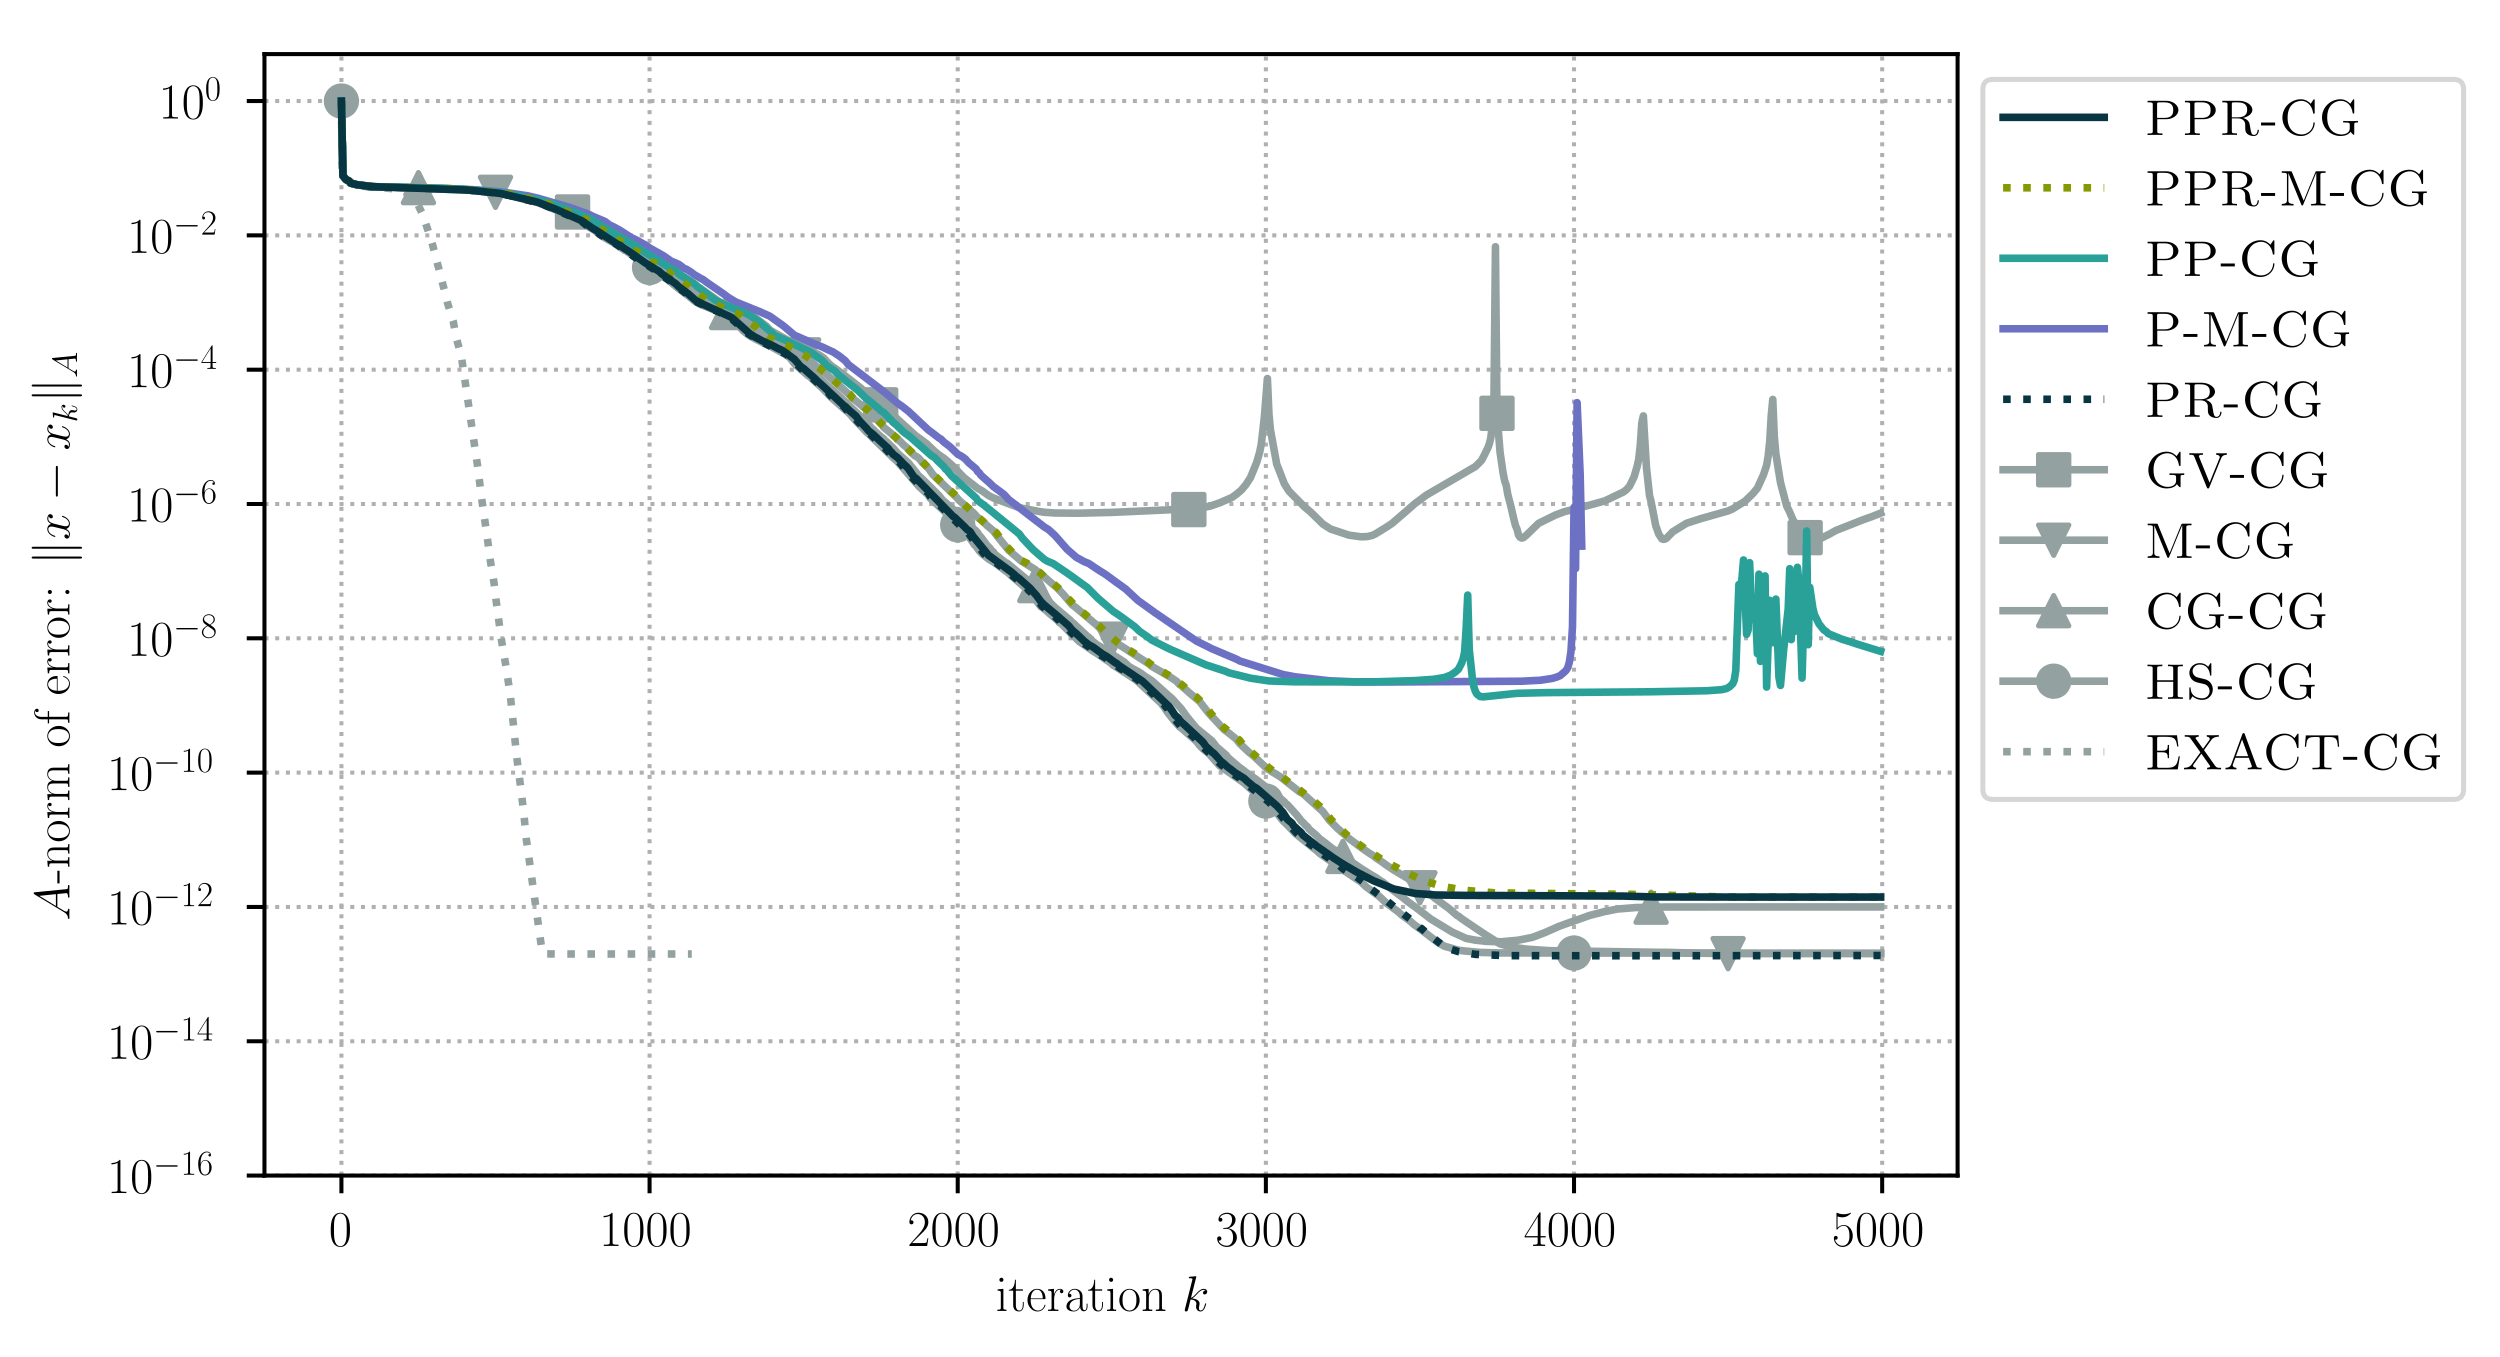 <?xml version="1.0" encoding="utf-8" standalone="no"?>
<!DOCTYPE svg PUBLIC "-//W3C//DTD SVG 1.1//EN"
  "http://www.w3.org/Graphics/SVG/1.1/DTD/svg11.dtd">
<!-- Created with matplotlib (https://matplotlib.org/) -->
<svg height="268.371pt" version="1.1" viewBox="0 0 494.35 268.371" width="494.35pt" xmlns="http://www.w3.org/2000/svg" xmlns:xlink="http://www.w3.org/1999/xlink">
 <defs>
  <style type="text/css">
*{stroke-linecap:butt;stroke-linejoin:round;}
  </style>
 </defs>
 <g id="figure_1">
  <g id="patch_1">
   <path d="M -0 268.371 
L 494.35 268.371 
L 494.35 0 
L -0 0 
z
" style="fill:#ffffff;"/>
  </g>
  <g id="axes_1">
   <g id="patch_2">
    <path d="M 52.294 232.46 
L 387.094 232.46 
L 387.094 10.7 
L 52.294 10.7 
z
" style="fill:#ffffff;"/>
   </g>
   <g id="matplotlib.axis_1">
    <g id="xtick_1">
     <g id="line2d_1">
      <path clip-path="url(#p8d64fc316f)" d="M 67.513 232.46 
L 67.513 10.7 
" style="fill:none;stroke:#b0b0b0;stroke-dasharray:0.8,1.32;stroke-dashoffset:0;stroke-width:0.8;"/>
     </g>
     <g id="line2d_2">
      <defs>
       <path d="M 0 0 
L 0 3.5 
" id="mde3ad73fe8" style="stroke:#000000;stroke-width:0.8;"/>
      </defs>
      <g>
       <use style="stroke:#000000;stroke-width:0.8;" x="67.513" xlink:href="#mde3ad73fe8" y="232.46"/>
      </g>
     </g>
     <g id="text_1">
      <!-- $0$ -->
      <defs>
       <path d="M 42 31.844 
C 42 37.969 41.906 48.422 37.703 56.453 
C 34 63.484 28.094 66 22.906 66 
C 18.094 66 12 63.781 8.203 56.562 
C 4.203 49.016 3.797 39.672 3.797 31.844 
C 3.797 26.109 3.906 17.375 7 9.734 
C 11.297 -0.609 19 -2 22.906 -2 
C 27.5 -2 34.5 -0.109 38.594 9.438 
C 41.594 16.375 42 24.5 42 31.844 
z
M 22.906 -0.406 
C 16.5 -0.406 12.703 5.125 11.297 12.75 
C 10.203 18.688 10.203 27.328 10.203 32.953 
C 10.203 40.688 10.203 47.109 11.5 53.234 
C 13.406 61.781 19 64.391 22.906 64.391 
C 27 64.391 32.297 61.672 34.203 53.438 
C 35.5 47.719 35.594 40.984 35.594 32.953 
C 35.594 26.422 35.594 18.375 34.406 12.453 
C 32.297 1.5 26.406 -0.406 22.906 -0.406 
z
" id="CMR17-48"/>
      </defs>
      <g transform="translate(65.022 246.378)scale(0.1 -0.1)">
       <use transform="scale(0.996)" xlink:href="#CMR17-48"/>
      </g>
     </g>
    </g>
    <g id="xtick_2">
     <g id="line2d_3">
      <path clip-path="url(#p8d64fc316f)" d="M 128.446 232.46 
L 128.446 10.7 
" style="fill:none;stroke:#b0b0b0;stroke-dasharray:0.8,1.32;stroke-dashoffset:0;stroke-width:0.8;"/>
     </g>
     <g id="line2d_4">
      <g>
       <use style="stroke:#000000;stroke-width:0.8;" x="128.446" xlink:href="#mde3ad73fe8" y="232.46"/>
      </g>
     </g>
     <g id="text_2">
      <!-- $1000$ -->
      <defs>
       <path d="M 26.594 63.797 
C 26.594 65.891 26.5 66 25.094 66 
C 21.203 61.359 15.297 59.891 9.703 59.688 
C 9.406 59.688 8.906 59.688 8.797 59.5 
C 8.703 59.297 8.703 59.094 8.703 57 
C 11.797 57 17 57.594 21 59.984 
L 21 7.297 
C 21 3.797 20.797 2.594 12.203 2.594 
L 9.203 2.594 
L 9.203 0 
C 14 0.094 19 0.188 23.797 0.188 
C 28.594 0.188 33.594 0.094 38.406 0 
L 38.406 2.594 
L 35.406 2.594 
C 26.797 2.594 26.594 3.688 26.594 7.297 
z
" id="CMR17-49"/>
      </defs>
      <g transform="translate(118.484 246.378)scale(0.1 -0.1)">
       <use transform="scale(0.996)" xlink:href="#CMR17-49"/>
       <use transform="translate(45.69 0)scale(0.996)" xlink:href="#CMR17-48"/>
       <use transform="translate(91.381 0)scale(0.996)" xlink:href="#CMR17-48"/>
       <use transform="translate(137.071 0)scale(0.996)" xlink:href="#CMR17-48"/>
      </g>
     </g>
    </g>
    <g id="xtick_3">
     <g id="line2d_5">
      <path clip-path="url(#p8d64fc316f)" d="M 189.38 232.46 
L 189.38 10.7 
" style="fill:none;stroke:#b0b0b0;stroke-dasharray:0.8,1.32;stroke-dashoffset:0;stroke-width:0.8;"/>
     </g>
     <g id="line2d_6">
      <g>
       <use style="stroke:#000000;stroke-width:0.8;" x="189.38" xlink:href="#mde3ad73fe8" y="232.46"/>
      </g>
     </g>
     <g id="text_3">
      <!-- $2000$ -->
      <defs>
       <path d="M 41.703 15.469 
L 39.906 15.469 
C 38.906 8.391 38.094 7.188 37.703 6.594 
C 37.203 5.797 30 5.797 28.594 5.797 
L 9.406 5.797 
C 13 9.688 20 16.766 28.5 24.938 
C 34.594 30.719 41.703 37.5 41.703 47.391 
C 41.703 59.188 32.297 66 21.797 66 
C 10.797 66 4.094 56.297 4.094 47.297 
C 4.094 43.391 7 42.891 8.203 42.891 
C 9.203 42.891 12.203 43.484 12.203 46.984 
C 12.203 50.094 9.594 51 8.203 51 
C 7.594 51 7 50.891 6.594 50.688 
C 8.5 59.188 14.297 63.391 20.406 63.391 
C 29.094 63.391 34.797 56.5 34.797 47.391 
C 34.797 38.703 29.703 31.219 24 24.734 
L 4.094 2.297 
L 4.094 0 
L 39.297 0 
z
" id="CMR17-50"/>
      </defs>
      <g transform="translate(179.417 246.378)scale(0.1 -0.1)">
       <use transform="scale(0.996)" xlink:href="#CMR17-50"/>
       <use transform="translate(45.69 0)scale(0.996)" xlink:href="#CMR17-48"/>
       <use transform="translate(91.381 0)scale(0.996)" xlink:href="#CMR17-48"/>
       <use transform="translate(137.071 0)scale(0.996)" xlink:href="#CMR17-48"/>
      </g>
     </g>
    </g>
    <g id="xtick_4">
     <g id="line2d_7">
      <path clip-path="url(#p8d64fc316f)" d="M 250.314 232.46 
L 250.314 10.7 
" style="fill:none;stroke:#b0b0b0;stroke-dasharray:0.8,1.32;stroke-dashoffset:0;stroke-width:0.8;"/>
     </g>
     <g id="line2d_8">
      <g>
       <use style="stroke:#000000;stroke-width:0.8;" x="250.314" xlink:href="#mde3ad73fe8" y="232.46"/>
      </g>
     </g>
     <g id="text_4">
      <!-- $3000$ -->
      <defs>
       <path d="M 22.094 34 
C 31 34 34.906 26.141 34.906 17.094 
C 34.906 5.031 28.5 0.391 22.703 0.391 
C 17.406 0.391 8.797 3.016 6.094 10.797 
C 6.594 10.594 7.094 10.594 7.594 10.594 
C 10 10.594 11.797 12.188 11.797 14.797 
C 11.797 17.688 9.594 19 7.594 19 
C 5.906 19 3.297 18.188 3.297 14.484 
C 3.297 5.234 12.297 -2 22.906 -2 
C 34 -2 42.5 6.75 42.5 16.984 
C 42.5 26.844 34.5 34 25 35.094 
C 32.594 36.672 39.906 43.375 39.906 52.391 
C 39.906 60.25 32 66 23 66 
C 13.906 66 5.906 60.344 5.906 52.297 
C 5.906 48.797 8.5 48.188 9.797 48.188 
C 11.906 48.188 13.703 49.484 13.703 52.094 
C 13.703 54.688 11.906 56 9.797 56 
C 9.406 56 8.906 56 8.5 55.797 
C 11.406 62.484 19.297 63.688 22.797 63.688 
C 26.297 63.688 32.906 61.969 32.906 52.297 
C 32.906 49.484 32.5 44.547 29.094 40.219 
C 26.094 36.391 22.703 36.188 19.406 35.891 
C 18.906 35.891 16.594 35.688 16.203 35.688 
C 15.5 35.594 15.094 35.5 15.094 34.797 
C 15.094 34.094 15.203 34 17.203 34 
z
" id="CMR17-51"/>
      </defs>
      <g transform="translate(240.351 246.378)scale(0.1 -0.1)">
       <use transform="scale(0.996)" xlink:href="#CMR17-51"/>
       <use transform="translate(45.69 0)scale(0.996)" xlink:href="#CMR17-48"/>
       <use transform="translate(91.381 0)scale(0.996)" xlink:href="#CMR17-48"/>
       <use transform="translate(137.071 0)scale(0.996)" xlink:href="#CMR17-48"/>
      </g>
     </g>
    </g>
    <g id="xtick_5">
     <g id="line2d_9">
      <path clip-path="url(#p8d64fc316f)" d="M 311.247 232.46 
L 311.247 10.7 
" style="fill:none;stroke:#b0b0b0;stroke-dasharray:0.8,1.32;stroke-dashoffset:0;stroke-width:0.8;"/>
     </g>
     <g id="line2d_10">
      <g>
       <use style="stroke:#000000;stroke-width:0.8;" x="311.247" xlink:href="#mde3ad73fe8" y="232.46"/>
      </g>
     </g>
     <g id="text_5">
      <!-- $4000$ -->
      <defs>
       <path d="M 33.594 64.797 
C 33.594 66.891 33.5 67 31.703 67 
L 2 19.594 
L 2 17 
L 27.797 17 
L 27.797 7.188 
C 27.797 3.594 27.594 2.594 20.594 2.594 
L 18.703 2.594 
L 18.703 0 
C 21.906 0.188 27.297 0.188 30.703 0.188 
C 34.094 0.188 39.5 0.188 42.703 0 
L 42.703 2.594 
L 40.797 2.594 
C 33.797 2.594 33.594 3.594 33.594 7.188 
L 33.594 17 
L 43.797 17 
L 43.797 19.594 
L 33.594 19.594 
z
M 28.094 58.172 
L 28.094 19.594 
L 4 19.594 
z
" id="CMR17-52"/>
      </defs>
      <g transform="translate(301.285 246.378)scale(0.1 -0.1)">
       <use transform="scale(0.996)" xlink:href="#CMR17-52"/>
       <use transform="translate(45.69 0)scale(0.996)" xlink:href="#CMR17-48"/>
       <use transform="translate(91.381 0)scale(0.996)" xlink:href="#CMR17-48"/>
       <use transform="translate(137.071 0)scale(0.996)" xlink:href="#CMR17-48"/>
      </g>
     </g>
    </g>
    <g id="xtick_6">
     <g id="line2d_11">
      <path clip-path="url(#p8d64fc316f)" d="M 372.181 232.46 
L 372.181 10.7 
" style="fill:none;stroke:#b0b0b0;stroke-dasharray:0.8,1.32;stroke-dashoffset:0;stroke-width:0.8;"/>
     </g>
     <g id="line2d_12">
      <g>
       <use style="stroke:#000000;stroke-width:0.8;" x="372.181" xlink:href="#mde3ad73fe8" y="232.46"/>
      </g>
     </g>
     <g id="text_6">
      <!-- $5000$ -->
      <defs>
       <path d="M 11.406 58.594 
C 12.406 58.188 16.5 56.891 20.703 56.891 
C 30 56.891 35.094 61.891 38 64.688 
C 38 65.484 38 66 37.406 66 
C 37.297 66 37.094 66 36.297 65.594 
C 32.797 64.094 28.703 63 23.703 63 
C 20.703 63 16.203 63.359 11.297 65.484 
C 10.203 66 10 66 9.906 66 
C 9.406 66 9.297 65.891 9.297 63.906 
L 9.297 34.859 
C 9.297 33.016 9.297 32.5 10.297 32.5 
C 10.797 32.5 11 32.703 11.5 33.422 
C 14.703 38.047 19.094 40 24.094 40 
C 27.594 40 35.094 37.734 35.094 20.203 
C 35.094 16.984 35.094 11.188 32.094 6.594 
C 29.594 2.484 25.703 0.391 21.406 0.391 
C 14.797 0.391 8.094 4.984 6.297 12.688 
C 6.703 12.594 7.5 12.391 7.906 12.391 
C 9.203 12.391 11.703 13.094 11.703 16.188 
C 11.703 18.891 9.797 20 7.906 20 
C 5.594 20 4.094 18.594 4.094 15.797 
C 4.094 7.094 11 -2 21.594 -2 
C 31.906 -2 41.703 6.891 41.703 19.797 
C 41.703 32.094 33.906 41.594 24.203 41.594 
C 19.094 41.594 14.797 39.688 11.406 36 
z
" id="CMR17-53"/>
      </defs>
      <g transform="translate(362.218 246.378)scale(0.1 -0.1)">
       <use transform="scale(0.996)" xlink:href="#CMR17-53"/>
       <use transform="translate(45.69 0)scale(0.996)" xlink:href="#CMR17-48"/>
       <use transform="translate(91.381 0)scale(0.996)" xlink:href="#CMR17-48"/>
       <use transform="translate(137.071 0)scale(0.996)" xlink:href="#CMR17-48"/>
      </g>
     </g>
    </g>
    <g id="text_7">
     <!-- iteration $k$ -->
     <defs>
      <path d="M 15.5 61.891 
C 15.5 64.094 13.703 66 11.406 66 
C 9.203 66 7.297 64.188 7.297 61.891 
C 7.297 59.688 9.094 57.797 11.406 57.797 
C 13.594 57.797 15.5 59.594 15.5 61.891 
z
M 3.797 42.891 
L 3.797 40.297 
C 9.406 40.297 10.203 39.688 10.203 34.859 
L 10.203 6.922 
C 10.203 3.094 9.797 2.594 3.406 2.594 
L 3.406 0 
C 5.797 0.188 10.094 0.188 12.594 0.188 
C 15 0.188 19.094 0.188 21.406 0 
L 21.406 2.594 
C 15.5 2.594 15.297 3.203 15.297 6.812 
L 15.297 44 
z
" id="CMR17-105"/>
      <path d="M 15.094 40.391 
L 29.094 40.391 
L 29.094 43 
L 15.094 43 
L 15.094 62 
L 13.297 62 
C 13.094 51.438 9.594 42.188 1.094 41.984 
L 1.094 40.391 
L 9.797 40.391 
L 9.797 12.156 
C 9.797 10.234 9.797 -1 21.406 -1 
C 27.297 -1 30.703 4.812 30.703 12.25 
L 30.703 17.984 
L 28.906 17.984 
L 28.906 12.344 
C 28.906 5.422 26.203 0.797 22 0.797 
C 19.094 0.797 15.094 2.797 15.094 11.953 
z
" id="CMR17-116"/>
      <path d="M 38.094 23.484 
C 38.5 23.891 38.5 24.094 38.5 25.094 
C 38.5 35.172 33.094 44 21.703 44 
C 11.094 44 2.703 33.984 2.703 21.781 
C 2.703 8.656 12.203 -1 22.797 -1 
C 34 -1 38.406 9.672 38.406 11.797 
C 38.406 12.5 37.797 12.5 37.594 12.5 
C 36.906 12.5 36.797 12.297 36.406 11.078 
C 34.203 4.219 28.703 0.797 23.5 0.797 
C 19.203 0.797 14.906 3.219 12.203 7.656 
C 9.094 12.797 9.094 18.75 9.094 23.484 
z
M 9.203 25 
C 9.906 39.234 17.594 42.391 21.594 42.391 
C 28.406 42.391 33 36.062 33.094 25 
z
" id="CMR17-101"/>
      <path d="M 15 23.703 
C 15 33.344 19.094 42.391 26.594 42.391 
C 27.297 42.391 28 42.297 28.703 41.984 
C 28.703 41.984 26.5 41.281 26.5 38.672 
C 26.5 36.266 28.406 35.266 29.906 35.266 
C 31.094 35.266 33.297 35.969 33.297 38.781 
C 33.297 41.984 30.094 44 26.703 44 
C 19.094 44 15.797 36.562 14.797 33.047 
L 14.703 33.047 
L 14.703 44 
L 3.094 42.891 
L 3.094 40.281 
C 9 40.281 9.906 39.688 9.906 34.859 
L 9.906 6.922 
C 9.906 3.094 9.5 2.594 3.094 2.594 
L 3.094 0 
C 5.5 0.188 10.094 0.188 12.703 0.188 
C 15.594 0.188 20.703 0.188 23.406 0 
L 23.406 2.594 
C 16.203 2.594 15 2.594 15 7.109 
z
" id="CMR17-114"/>
      <path d="M 36 25.875 
C 36 32 36 35.547 31.797 39.594 
C 28.094 42.984 23.797 44 20.406 44 
C 12.5 44 6.797 37.625 6.797 30.891 
C 6.797 27.188 9.797 27 10.406 27 
C 11.703 27 14 27.797 14 30.594 
C 14 33.094 12.094 34.188 10.406 34.188 
C 10 34.188 9.5 34.094 9.203 34 
C 11.297 40.531 16.703 42.391 20.203 42.391 
C 25.203 42.391 30.703 37.828 30.703 29.297 
L 30.703 25.5 
C 24.797 25.297 17.703 24.5 12.094 21.453 
C 5.797 17.922 4 12.844 4 9 
C 4 1.203 13 -1 18.297 -1 
C 23.797 -1 28.906 2.109 31.094 7.891 
C 31.297 3.422 34.094 -0.609 38.5 -0.609 
C 40.594 -0.609 45.906 0.797 45.906 8.797 
L 45.906 14.469 
L 44.094 14.469 
L 44.094 8.703 
C 44.094 2.516 41.406 1.703 40.094 1.703 
C 36 1.703 36 6.969 36 11.438 
z
M 30.703 13.859 
C 30.703 5.047 24.5 0.594 19 0.594 
C 14 0.594 10.094 4.344 10.094 9 
C 10.094 12.047 11.406 17.406 17.203 20.656 
C 22 23.391 27.5 23.797 30.703 24 
z
" id="CMR17-97"/>
      <path d="M 43.094 21.188 
C 43.094 34 33.797 44 22.906 44 
C 12 44 2.703 34 2.703 21.188 
C 2.703 8.594 12 -1 22.906 -1 
C 33.797 -1 43.094 8.594 43.094 21.188 
z
M 22.906 0.797 
C 18.203 0.797 14.203 3.594 11.906 7.5 
C 9.406 12 9.094 17.594 9.094 22 
C 9.094 26.188 9.297 31.391 11.906 35.891 
C 13.906 39.188 17.797 42.391 22.906 42.391 
C 27.406 42.391 31.203 39.891 33.594 36.391 
C 36.703 31.688 36.703 25.094 36.703 22 
C 36.703 18.094 36.5 12.094 33.797 7.297 
C 31 2.688 26.703 0.797 22.906 0.797 
z
" id="CMR17-111"/>
      <path d="M 41.5 30.531 
C 41.5 35.656 40.5 44 28.703 44 
C 20.797 44 16.703 37.875 15.203 33.844 
L 15.094 33.844 
L 15.094 44 
L 3.297 42.891 
L 3.297 40.281 
C 9.203 40.281 10.094 39.688 10.094 34.859 
L 10.094 6.922 
C 10.094 3.094 9.703 2.594 3.297 2.594 
L 3.297 0 
C 5.703 0.188 10.094 0.188 12.703 0.188 
C 15.297 0.188 19.797 0.188 22.203 0 
L 22.203 2.594 
C 15.797 2.594 15.406 3 15.406 6.922 
L 15.406 26.219 
C 15.406 35.453 21 42.391 28 42.391 
C 35.406 42.391 36.203 35.766 36.203 30.938 
L 36.203 6.922 
C 36.203 3.094 35.797 2.594 29.406 2.594 
L 29.406 0 
C 31.797 0.188 36.203 0.188 38.797 0.188 
C 41.406 0.188 45.906 0.188 48.297 0 
L 48.297 2.594 
C 41.906 2.594 41.5 3 41.5 6.922 
z
" id="CMR17-110"/>
      <path d="M 28.094 66.484 
C 28.203 66.891 28.406 67.484 28.406 67.984 
C 28.406 69 27.406 69 27.203 69 
C 27.094 69 23.5 68.688 21.703 68.484 
C 20 68.391 18.5 68.188 16.703 68.094 
C 14.297 67.891 13.594 67.797 13.594 65.984 
C 13.594 64.984 14.594 64.984 15.594 64.984 
C 20.703 64.984 20.703 64.109 20.703 63.125 
C 20.703 62.719 20.703 62.531 20.203 60.75 
L 5.906 3.906 
C 5.5 2.391 5.5 2.203 5.5 1.594 
C 5.5 -0.609 7.203 -1 8.203 -1 
C 11 -1 11.594 1.188 12.406 4.297 
L 17.094 23.062 
C 24.297 22.266 28.594 19.25 28.594 14.438 
C 28.594 13.828 28.594 13.438 28.297 11.922 
C 27.906 10.422 27.906 9.219 27.906 8.719 
C 27.906 2.891 31.703 -1 36.797 -1 
C 41.406 -1 43.797 3.203 44.594 4.609 
C 46.703 8.312 48 13.938 48 14.328 
C 48 14.828 47.594 15.234 47 15.234 
C 46.094 15.234 46 14.828 45.594 13.234 
C 44.203 8.016 42.094 1 37 1 
C 35 1 33.703 2 33.703 5.812 
C 33.703 7.719 34.094 9.922 34.5 11.422 
C 34.906 13.234 34.906 13.328 34.906 14.531 
C 34.906 20.453 29.594 23.766 20.406 24.969 
C 24 27.172 27.594 31.078 29 32.594 
C 34.703 38.984 38.594 41.984 43.203 41.984 
C 45.5 41.984 46.094 41.484 46.797 41 
C 43.094 40.594 41.703 37.984 41.703 35.984 
C 41.703 33.594 43.594 32.797 45 32.797 
C 47.703 32.797 50.094 35.094 50.094 38.297 
C 50.094 41.156 47.797 44 43.297 44 
C 37.797 44 33.297 40.297 26.203 32.297 
C 25.203 31.078 21.5 27.281 17.797 25.875 
z
" id="CMMI12-107"/>
     </defs>
     <g transform="translate(196.885 259.234)scale(0.1 -0.1)">
      <use transform="scale(0.996)" xlink:href="#CMR17-105"/>
      <use transform="translate(24.871 0)scale(0.996)" xlink:href="#CMR17-116"/>
      <use transform="translate(60.152 0)scale(0.996)" xlink:href="#CMR17-101"/>
      <use transform="translate(100.637 0)scale(0.996)" xlink:href="#CMR17-114"/>
      <use transform="translate(135.918 0)scale(0.996)" xlink:href="#CMR17-97"/>
      <use transform="translate(181.609 0)scale(0.996)" xlink:href="#CMR17-116"/>
      <use transform="translate(216.889 0)scale(0.996)" xlink:href="#CMR17-105"/>
      <use transform="translate(241.761 0)scale(0.996)" xlink:href="#CMR17-111"/>
      <use transform="translate(287.451 0)scale(0.996)" xlink:href="#CMR17-110"/>
      <use transform="translate(368.422 0)scale(0.996)" xlink:href="#CMMI12-107"/>
     </g>
    </g>
   </g>
   <g id="matplotlib.axis_2">
    <g id="ytick_1">
     <g id="line2d_13">
      <path clip-path="url(#p8d64fc316f)" d="M 52.294 232.46 
L 387.094 232.46 
" style="fill:none;stroke:#b0b0b0;stroke-dasharray:0.8,1.32;stroke-dashoffset:0;stroke-width:0.8;"/>
     </g>
     <g id="line2d_14">
      <defs>
       <path d="M 0 0 
L -3.5 0 
" id="m9c6c674306" style="stroke:#000000;stroke-width:0.8;"/>
      </defs>
      <g>
       <use style="stroke:#000000;stroke-width:0.8;" x="52.294" xlink:href="#m9c6c674306" y="232.46"/>
      </g>
     </g>
     <g id="text_8">
      <!-- $10^{-16}$ -->
      <defs>
       <path d="M 65.906 23 
C 67.594 23 69.406 23 69.406 25 
C 69.406 27 67.594 27 65.906 27 
L 11.797 27 
C 10.094 27 8.297 27 8.297 25 
C 8.297 23 10.094 23 11.797 23 
z
" id="CMSY10-0"/>
       <path d="M 10.594 34.344 
C 10.594 58 21.797 63.688 28.297 63.688 
C 30.406 63.688 35.5 63.266 37.5 59.094 
C 35.906 59.094 32.906 59.094 32.906 55.594 
C 32.906 52.891 35.094 52 36.5 52 
C 37.406 52 40.094 52.391 40.094 55.797 
C 40.094 62.297 35.094 66 28.203 66 
C 16.297 66 3.797 53.297 3.797 31.422 
C 3.797 4.016 15.094 -2 23.094 -2 
C 32.797 -2 42 6.734 42 20.234 
C 42 32.828 33.906 42 23.703 42 
C 17.594 42 13.094 37.969 10.594 30.922 
z
M 23.094 0.391 
C 10.797 0.391 10.797 18.938 10.797 22.656 
C 10.797 29.906 14.203 40.391 23.5 40.391 
C 25.203 40.391 30.094 40.391 33.406 33.438 
C 35.203 29.516 35.203 25.375 35.203 20.344 
C 35.203 14.906 35.203 10.875 33.094 6.844 
C 30.906 2.703 27.703 0.391 23.094 0.391 
z
" id="CMR17-54"/>
      </defs>
      <g transform="translate(21.163 235.919)scale(0.1 -0.1)">
       <use transform="scale(0.996)" xlink:href="#CMR17-49"/>
       <use transform="translate(45.69 0)scale(0.996)" xlink:href="#CMR17-48"/>
       <use transform="translate(91.381 36.154)scale(0.697)" xlink:href="#CMSY10-0"/>
       <use transform="translate(145.622 36.154)scale(0.697)" xlink:href="#CMR17-49"/>
       <use transform="translate(177.605 36.154)scale(0.697)" xlink:href="#CMR17-54"/>
      </g>
     </g>
    </g>
    <g id="ytick_2">
     <g id="line2d_15">
      <path clip-path="url(#p8d64fc316f)" d="M 52.294 205.9 
L 387.094 205.9 
" style="fill:none;stroke:#b0b0b0;stroke-dasharray:0.8,1.32;stroke-dashoffset:0;stroke-width:0.8;"/>
     </g>
     <g id="line2d_16">
      <g>
       <use style="stroke:#000000;stroke-width:0.8;" x="52.294" xlink:href="#m9c6c674306" y="205.9"/>
      </g>
     </g>
     <g id="text_9">
      <!-- $10^{-14}$ -->
      <g transform="translate(21.163 209.36)scale(0.1 -0.1)">
       <use transform="scale(0.996)" xlink:href="#CMR17-49"/>
       <use transform="translate(45.69 0)scale(0.996)" xlink:href="#CMR17-48"/>
       <use transform="translate(91.381 36.154)scale(0.697)" xlink:href="#CMSY10-0"/>
       <use transform="translate(145.622 36.154)scale(0.697)" xlink:href="#CMR17-49"/>
       <use transform="translate(177.605 36.154)scale(0.697)" xlink:href="#CMR17-52"/>
      </g>
     </g>
    </g>
    <g id="ytick_3">
     <g id="line2d_17">
      <path clip-path="url(#p8d64fc316f)" d="M 52.294 179.341 
L 387.094 179.341 
" style="fill:none;stroke:#b0b0b0;stroke-dasharray:0.8,1.32;stroke-dashoffset:0;stroke-width:0.8;"/>
     </g>
     <g id="line2d_18">
      <g>
       <use style="stroke:#000000;stroke-width:0.8;" x="52.294" xlink:href="#m9c6c674306" y="179.341"/>
      </g>
     </g>
     <g id="text_10">
      <!-- $10^{-12}$ -->
      <g transform="translate(21.163 182.8)scale(0.1 -0.1)">
       <use transform="scale(0.996)" xlink:href="#CMR17-49"/>
       <use transform="translate(45.69 0)scale(0.996)" xlink:href="#CMR17-48"/>
       <use transform="translate(91.381 36.154)scale(0.697)" xlink:href="#CMSY10-0"/>
       <use transform="translate(145.622 36.154)scale(0.697)" xlink:href="#CMR17-49"/>
       <use transform="translate(177.605 36.154)scale(0.697)" xlink:href="#CMR17-50"/>
      </g>
     </g>
    </g>
    <g id="ytick_4">
     <g id="line2d_19">
      <path clip-path="url(#p8d64fc316f)" d="M 52.294 152.781 
L 387.094 152.781 
" style="fill:none;stroke:#b0b0b0;stroke-dasharray:0.8,1.32;stroke-dashoffset:0;stroke-width:0.8;"/>
     </g>
     <g id="line2d_20">
      <g>
       <use style="stroke:#000000;stroke-width:0.8;" x="52.294" xlink:href="#m9c6c674306" y="152.781"/>
      </g>
     </g>
     <g id="text_11">
      <!-- $10^{-10}$ -->
      <g transform="translate(21.163 156.24)scale(0.1 -0.1)">
       <use transform="scale(0.996)" xlink:href="#CMR17-49"/>
       <use transform="translate(45.69 0)scale(0.996)" xlink:href="#CMR17-48"/>
       <use transform="translate(91.381 36.154)scale(0.697)" xlink:href="#CMSY10-0"/>
       <use transform="translate(145.622 36.154)scale(0.697)" xlink:href="#CMR17-49"/>
       <use transform="translate(177.605 36.154)scale(0.697)" xlink:href="#CMR17-48"/>
      </g>
     </g>
    </g>
    <g id="ytick_5">
     <g id="line2d_21">
      <path clip-path="url(#p8d64fc316f)" d="M 52.294 126.221 
L 387.094 126.221 
" style="fill:none;stroke:#b0b0b0;stroke-dasharray:0.8,1.32;stroke-dashoffset:0;stroke-width:0.8;"/>
     </g>
     <g id="line2d_22">
      <g>
       <use style="stroke:#000000;stroke-width:0.8;" x="52.294" xlink:href="#m9c6c674306" y="126.221"/>
      </g>
     </g>
     <g id="text_12">
      <!-- $10^{-8}$ -->
      <defs>
       <path d="M 27.203 35.766 
C 33.5 38.969 39.906 43.797 39.906 51.531 
C 39.906 60.688 31.094 66 23 66 
C 13.906 66 5.906 59.375 5.906 50.234 
C 5.906 47.719 6.5 43.391 10.406 39.578 
C 11.406 38.578 15.594 35.562 18.297 33.656 
C 13.797 31.344 3.297 25.812 3.297 14.766 
C 3.297 4.406 13.094 -2 22.797 -2 
C 33.5 -2 42.5 5.719 42.5 15.969 
C 42.5 25.109 36.406 29.328 32.406 32.047 
z
M 14.094 44.609 
C 13.297 45.109 9.297 48.219 9.297 52.938 
C 9.297 59.078 15.594 63.688 22.797 63.688 
C 30.703 63.688 36.5 58.062 36.5 51.531 
C 36.5 42.188 26.094 36.859 25.594 36.859 
C 25.5 36.859 25.406 36.859 24.594 37.469 
z
M 32.5 24 
C 34 22.906 38.797 19.578 38.797 13.453 
C 38.797 6.016 31.406 0.391 23 0.391 
C 13.906 0.391 7 6.922 7 14.859 
C 7 22.797 13.094 29.438 20 32.547 
z
" id="CMR17-56"/>
      </defs>
      <g transform="translate(25.134 129.68)scale(0.1 -0.1)">
       <use transform="scale(0.996)" xlink:href="#CMR17-49"/>
       <use transform="translate(45.69 0)scale(0.996)" xlink:href="#CMR17-48"/>
       <use transform="translate(91.381 36.154)scale(0.697)" xlink:href="#CMSY10-0"/>
       <use transform="translate(145.622 36.154)scale(0.697)" xlink:href="#CMR17-56"/>
      </g>
     </g>
    </g>
    <g id="ytick_6">
     <g id="line2d_23">
      <path clip-path="url(#p8d64fc316f)" d="M 52.294 99.661 
L 387.094 99.661 
" style="fill:none;stroke:#b0b0b0;stroke-dasharray:0.8,1.32;stroke-dashoffset:0;stroke-width:0.8;"/>
     </g>
     <g id="line2d_24">
      <g>
       <use style="stroke:#000000;stroke-width:0.8;" x="52.294" xlink:href="#m9c6c674306" y="99.661"/>
      </g>
     </g>
     <g id="text_13">
      <!-- $10^{-6}$ -->
      <g transform="translate(25.134 103.121)scale(0.1 -0.1)">
       <use transform="scale(0.996)" xlink:href="#CMR17-49"/>
       <use transform="translate(45.69 0)scale(0.996)" xlink:href="#CMR17-48"/>
       <use transform="translate(91.381 36.154)scale(0.697)" xlink:href="#CMSY10-0"/>
       <use transform="translate(145.622 36.154)scale(0.697)" xlink:href="#CMR17-54"/>
      </g>
     </g>
    </g>
    <g id="ytick_7">
     <g id="line2d_25">
      <path clip-path="url(#p8d64fc316f)" d="M 52.294 73.102 
L 387.094 73.102 
" style="fill:none;stroke:#b0b0b0;stroke-dasharray:0.8,1.32;stroke-dashoffset:0;stroke-width:0.8;"/>
     </g>
     <g id="line2d_26">
      <g>
       <use style="stroke:#000000;stroke-width:0.8;" x="52.294" xlink:href="#m9c6c674306" y="73.102"/>
      </g>
     </g>
     <g id="text_14">
      <!-- $10^{-4}$ -->
      <g transform="translate(25.134 76.561)scale(0.1 -0.1)">
       <use transform="scale(0.996)" xlink:href="#CMR17-49"/>
       <use transform="translate(45.69 0)scale(0.996)" xlink:href="#CMR17-48"/>
       <use transform="translate(91.381 36.154)scale(0.697)" xlink:href="#CMSY10-0"/>
       <use transform="translate(145.622 36.154)scale(0.697)" xlink:href="#CMR17-52"/>
      </g>
     </g>
    </g>
    <g id="ytick_8">
     <g id="line2d_27">
      <path clip-path="url(#p8d64fc316f)" d="M 52.294 46.542 
L 387.094 46.542 
" style="fill:none;stroke:#b0b0b0;stroke-dasharray:0.8,1.32;stroke-dashoffset:0;stroke-width:0.8;"/>
     </g>
     <g id="line2d_28">
      <g>
       <use style="stroke:#000000;stroke-width:0.8;" x="52.294" xlink:href="#m9c6c674306" y="46.542"/>
      </g>
     </g>
     <g id="text_15">
      <!-- $10^{-2}$ -->
      <g transform="translate(25.134 50.001)scale(0.1 -0.1)">
       <use transform="scale(0.996)" xlink:href="#CMR17-49"/>
       <use transform="translate(45.69 0)scale(0.996)" xlink:href="#CMR17-48"/>
       <use transform="translate(91.381 36.154)scale(0.697)" xlink:href="#CMSY10-0"/>
       <use transform="translate(145.622 36.154)scale(0.697)" xlink:href="#CMR17-50"/>
      </g>
     </g>
    </g>
    <g id="ytick_9">
     <g id="line2d_29">
      <path clip-path="url(#p8d64fc316f)" d="M 52.294 19.982 
L 387.094 19.982 
" style="fill:none;stroke:#b0b0b0;stroke-dasharray:0.8,1.32;stroke-dashoffset:0;stroke-width:0.8;"/>
     </g>
     <g id="line2d_30">
      <g>
       <use style="stroke:#000000;stroke-width:0.8;" x="52.294" xlink:href="#m9c6c674306" y="19.982"/>
      </g>
     </g>
     <g id="text_16">
      <!-- $10^{0}$ -->
      <g transform="translate(31.361 23.441)scale(0.1 -0.1)">
       <use transform="scale(0.996)" xlink:href="#CMR17-49"/>
       <use transform="translate(45.69 0)scale(0.996)" xlink:href="#CMR17-48"/>
       <use transform="translate(91.381 36.154)scale(0.697)" xlink:href="#CMR17-48"/>
      </g>
     </g>
    </g>
    <g id="text_17">
     <!-- $A$-norm of error: $\| x-x_k \|_A$ -->
     <defs>
      <path d="M 17 11.25 
C 13.5 5.234 10.094 3.203 5.297 2.891 
C 4.203 2.797 3.406 2.797 3.406 1 
C 3.406 0.391 3.906 0 4.594 0 
C 6.406 0 10.906 0.188 12.703 0.188 
C 15.594 0.188 18.797 0 21.594 0 
C 22.203 0 23.406 0 23.406 1.891 
C 23.406 2.797 22.594 2.891 22 2.891 
C 19.703 3.094 17.797 3.906 17.797 6.359 
C 17.797 7.781 18.406 8.906 19.703 11.156 
L 27.297 24 
L 52.797 24 
C 52.906 23.078 52.906 22.266 53 21.344 
C 53.297 18.688 54.5 8.094 54.5 6.156 
C 54.5 3.094 49.406 2.891 47.797 2.891 
C 46.703 2.891 45.594 2.891 45.594 1.094 
C 45.594 0 46.5 0 47.094 0 
C 48.797 0 50.797 0.188 52.5 0.188 
L 58.203 0.188 
C 64.297 0.188 68.703 0 68.797 0 
C 69.5 0 70.594 0 70.594 1.891 
C 70.594 2.891 69.703 2.891 68.203 2.891 
C 62.703 2.891 62.594 3.812 62.297 6.875 
L 56.203 68.797 
C 56 70.797 55.594 71 54.5 71 
C 53.5 71 52.906 70.797 52 69.297 
z
M 29 26.891 
L 49.094 59.859 
L 52.5 26.891 
z
" id="CMMI12-65"/>
      <path d="M 25.5 19.594 
L 25.5 24 
L 0.406 24 
L 0.406 19.594 
z
" id="CMR17-45"/>
      <path d="M 67.594 30.531 
C 67.594 35.562 66.703 44 54.797 44 
C 48 44 43.297 39.375 41.5 33.953 
L 41.406 33.953 
C 40.203 42.188 34.297 44 28.703 44 
C 20.797 44 16.703 37.875 15.203 33.844 
L 15.094 33.844 
L 15.094 44 
L 3.297 42.891 
L 3.297 40.281 
C 9.203 40.281 10.094 39.688 10.094 34.859 
L 10.094 6.922 
C 10.094 3.094 9.703 2.594 3.297 2.594 
L 3.297 0 
C 5.703 0.188 10.094 0.188 12.703 0.188 
C 15.297 0.188 19.797 0.188 22.203 0 
L 22.203 2.594 
C 15.797 2.594 15.406 3 15.406 6.922 
L 15.406 26.219 
C 15.406 35.453 21 42.391 28 42.391 
C 35.406 42.391 36.203 35.766 36.203 30.938 
L 36.203 6.922 
C 36.203 3.094 35.797 2.594 29.406 2.594 
L 29.406 0 
C 31.797 0.188 36.203 0.188 38.797 0.188 
C 41.406 0.188 45.906 0.188 48.297 0 
L 48.297 2.594 
C 41.906 2.594 41.5 3 41.5 6.922 
L 41.5 26.219 
C 41.5 35.453 47.094 42.391 54.094 42.391 
C 61.5 42.391 62.297 35.766 62.297 30.938 
L 62.297 6.922 
C 62.297 3.094 61.906 2.594 55.5 2.594 
L 55.5 0 
C 57.906 0.188 62.297 0.188 64.906 0.188 
C 67.5 0.188 72 0.188 74.406 0 
L 74.406 2.594 
C 68 2.594 67.594 3 67.594 6.922 
z
" id="CMR17-109"/>
      <path d="M 15.297 40.391 
L 26.703 40.391 
L 26.703 43 
L 15.094 43 
L 15.094 55.297 
C 15.094 63.688 19.297 68.391 23.594 68.391 
C 24.906 68.391 26.406 68.172 27.406 67.797 
C 26.594 67.594 24.5 66.891 24.5 64.391 
C 24.5 61.797 26.5 61 27.906 61 
C 29.297 61 31.297 61.797 31.297 64.391 
C 31.297 68.016 27.703 70 23.703 70 
C 18 70 10.203 65.797 10.203 55.094 
L 10.203 43 
L 2.203 43 
L 2.203 40.391 
L 10.203 40.391 
L 10.203 6.891 
C 10.203 3.094 9.797 2.594 3.406 2.594 
L 3.406 0 
C 5.797 0.188 10.406 0.188 13 0.188 
C 15.906 0.188 21 0.188 23.703 0 
L 23.703 2.594 
C 16.5 2.594 15.297 2.594 15.297 7.094 
z
" id="CMR17-102"/>
      <path d="M 16.594 38.891 
C 16.594 41.391 14.594 43 12.5 43 
C 10.5 43 8.406 41.391 8.406 38.891 
C 8.406 36.391 10.406 34.797 12.5 34.797 
C 14.5 34.797 16.594 36.391 16.594 38.891 
z
M 16.594 4.094 
C 16.594 6.594 14.594 8.188 12.5 8.188 
C 10.5 8.188 8.406 6.594 8.406 4.094 
C 8.406 1.594 10.406 0 12.5 0 
C 14.5 0 16.594 1.594 16.594 4.094 
z
" id="CMR17-58"/>
      <path d="M 17.203 71.594 
C 17.203 73.188 17.203 75 15.203 75 
C 13.203 75 13.203 72.797 13.203 71.297 
L 13.203 -21.312 
C 13.203 -22.906 13.203 -25 15.203 -25 
C 17.203 -25 17.203 -23.203 17.203 -21.609 
z
M 36.703 71.297 
C 36.703 72.891 36.703 75 34.703 75 
C 32.703 75 32.703 73.188 32.703 71.594 
L 32.703 -21.609 
C 32.703 -23.203 32.703 -25 34.703 -25 
C 36.703 -25 36.703 -22.812 36.703 -21.312 
z
" id="CMSY10-107"/>
      <path d="M 47.406 41 
C 44.203 40.391 43 37.984 43 36.094 
C 43 33.688 44.906 32.891 46.297 32.891 
C 49.297 32.891 51.406 35.484 51.406 38.188 
C 51.406 42.094 46.594 44 42.406 44 
C 36.297 44 32.906 38.297 32 36.391 
C 29.703 43.594 23.5 44 21.703 44 
C 11.5 44 6.094 31.141 6.094 28.891 
C 6.094 28.484 6.5 27.969 7.203 27.969 
C 8 27.969 8.203 28.578 8.406 28.984 
C 11.797 40.188 18.5 41.984 21.406 41.984 
C 25.906 41.984 26.797 38.094 26.797 35.688 
C 26.797 33.484 26.203 31.141 25 26.219 
L 21.594 12.156 
C 20.094 6.094 17.203 1 11.906 1 
C 11.406 1 8.906 1 6.797 1.969 
C 10.406 2.594 11.203 5.594 11.203 6.797 
C 11.203 8.797 9.703 10 7.797 10 
C 5.406 10 2.797 7.891 2.797 4.688 
C 2.797 0.891 7.5 -1 11.797 -1 
C 16.594 -1 20 2.391 22.094 6.484 
C 23.703 1 28.703 -1 32.406 -1 
C 42.594 -1 48 11.734 48 14 
C 48 14.516 47.594 14.922 47 14.922 
C 46.094 14.922 46 14.406 45.703 13.594 
C 43 4.688 37.203 1 32.703 1 
C 29.203 1 27.297 3.188 27.297 7.297 
C 27.297 9.484 27.703 11.125 29.297 17.906 
L 32.797 31.859 
C 34.297 37.891 37.703 41.984 42.297 41.984 
C 42.5 41.984 45.297 41.984 47.406 41 
z
" id="CMMI12-120"/>
     </defs>
     <g transform="translate(15.225 182.036)rotate(-90)scale(0.1 -0.1)">
      <use transform="translate(0 14.944)scale(0.996)" xlink:href="#CMMI12-65"/>
      <use transform="translate(73.128 14.944)scale(0.996)" xlink:href="#CMR17-45"/>
      <use transform="translate(103.204 14.944)scale(0.996)" xlink:href="#CMR17-110"/>
      <use transform="translate(154.099 14.944)scale(0.996)" xlink:href="#CMR17-111"/>
      <use transform="translate(199.79 14.944)scale(0.996)" xlink:href="#CMR17-114"/>
      <use transform="translate(235.07 14.944)scale(0.996)" xlink:href="#CMR17-109"/>
      <use transform="translate(342.066 14.944)scale(0.996)" xlink:href="#CMR17-111"/>
      <use transform="translate(387.757 14.944)scale(0.996)" xlink:href="#CMR17-102"/>
      <use transform="translate(445.306 14.944)scale(0.996)" xlink:href="#CMR17-101"/>
      <use transform="translate(485.792 14.944)scale(0.996)" xlink:href="#CMR17-114"/>
      <use transform="translate(521.072 14.944)scale(0.996)" xlink:href="#CMR17-114"/>
      <use transform="translate(556.353 14.944)scale(0.996)" xlink:href="#CMR17-111"/>
      <use transform="translate(602.044 14.944)scale(0.996)" xlink:href="#CMR17-114"/>
      <use transform="translate(637.324 14.944)scale(0.996)" xlink:href="#CMR17-58"/>
      <use transform="translate(702.681 14.944)scale(0.996)" xlink:href="#CMSY10-107"/>
      <use transform="translate(752.495 14.944)scale(0.996)" xlink:href="#CMMI12-120"/>
      <use transform="translate(830.068 14.944)scale(0.996)" xlink:href="#CMSY10-0"/>
      <use transform="translate(929.694 14.944)scale(0.996)" xlink:href="#CMMI12-120"/>
      <use transform="translate(985.129 0)scale(0.697)" xlink:href="#CMMI12-107"/>
      <use transform="translate(1023.482 14.944)scale(0.996)" xlink:href="#CMSY10-107"/>
      <use transform="translate(1073.295 0)scale(0.697)" xlink:href="#CMMI12-65"/>
     </g>
    </g>
   </g>
   <g id="line2d_31">
    <path clip-path="url(#p8d64fc316f)" d="M 67.513 19.982 
L 67.635 34.201 
L 67.756 34.752 
L 67.878 34.783 
L 68.061 35.171 
L 68.183 35.275 
L 68.366 35.505 
L 68.731 35.654 
L 68.975 35.79 
L 69.158 35.918 
L 69.402 36.238 
L 69.828 36.414 
L 70.437 36.52 
L 71.534 36.757 
L 72.022 36.867 
L 78.663 37.388 
L 80.796 38.265 
L 81.832 39.262 
L 82.624 40.427 
L 83.599 42.452 
L 84.818 46.13 
L 85.122 47.125 
L 85.549 48.459 
L 88.169 58.522 
L 88.535 60.061 
L 89.632 63.563 
L 90.18 66.674 
L 91.216 70.369 
L 94.384 91.759 
L 95.298 98.94 
L 96.334 106.138 
L 97.005 111.179 
L 97.675 115.155 
L 98.101 118.747 
L 99.076 126.036 
L 99.564 128.961 
L 100.051 131.763 
L 100.904 137.43 
L 102.245 150.239 
L 102.671 153.416 
L 103.524 160.323 
L 104.073 165.936 
L 107.18 188.047 
L 107.546 188.499 
L 107.912 188.619 
L 111.263 188.643 
L 136.794 188.643 
L 136.794 188.643 
" style="fill:none;stroke:#93a1a1;stroke-dasharray:1.5,2.475;stroke-dashoffset:0;stroke-width:1.5;"/>
   </g>
   <g id="line2d_32">
    <path clip-path="url(#p8d64fc316f)" d="M 67.513 19.982 
L 67.817 34.759 
L 68.427 35.513 
L 69.036 35.805 
L 69.341 36.203 
L 70.255 36.499 
L 71.169 36.629 
L 72.692 36.874 
L 76.348 36.976 
L 87.316 37.258 
L 91.581 37.484 
L 94.323 37.764 
L 97.675 38.085 
L 100.721 38.578 
L 101.635 38.835 
L 103.463 39.268 
L 105.292 39.805 
L 106.51 40.117 
L 108.034 40.742 
L 110.166 41.616 
L 111.385 42.081 
L 112.908 42.896 
L 114.432 43.51 
L 115.041 43.872 
L 115.346 44.207 
L 116.26 44.748 
L 116.869 45.14 
L 117.478 45.479 
L 118.392 46.196 
L 119.002 46.676 
L 119.916 47.213 
L 121.439 48.064 
L 123.572 49.528 
L 123.876 49.634 
L 126.923 51.917 
L 128.142 52.57 
L 128.446 52.892 
L 129.97 53.723 
L 130.274 54.139 
L 132.102 55.357 
L 133.93 56.862 
L 136.368 58.69 
L 137.282 59.476 
L 138.5 60.194 
L 141.242 61.286 
L 143.375 62.257 
L 143.984 62.838 
L 144.898 63.366 
L 146.422 64.804 
L 147.031 65.477 
L 148.25 66.406 
L 149.468 67.076 
L 150.687 67.68 
L 151.296 67.979 
L 152.515 68.561 
L 155.257 70.06 
L 156.171 70.711 
L 157.085 71.915 
L 159.827 74.315 
L 160.132 74.48 
L 161.046 75.328 
L 162.569 76.705 
L 164.397 78.63 
L 167.749 81.576 
L 168.053 81.849 
L 168.663 82.584 
L 171.405 85.505 
L 171.709 85.713 
L 172.623 86.639 
L 175.061 89 
L 176.584 90.481 
L 177.498 91.313 
L 178.412 92.355 
L 181.763 96.239 
L 183.287 97.625 
L 183.591 97.946 
L 183.896 98.472 
L 189.075 103.278 
L 189.38 103.783 
L 191.208 105.568 
L 192.731 107.779 
L 193.036 108.061 
L 193.645 108.943 
L 194.255 109.557 
L 195.473 110.538 
L 196.997 111.499 
L 198.215 112.42 
L 198.825 112.893 
L 199.129 113.07 
L 200.348 114.153 
L 202.481 116.008 
L 202.785 116.219 
L 203.09 116.676 
L 203.395 116.891 
L 204.309 118.186 
L 204.613 118.375 
L 205.832 119.974 
L 206.137 120.103 
L 207.66 121.424 
L 209.183 122.713 
L 209.488 123.124 
L 209.793 123.257 
L 211.925 125.424 
L 212.535 125.968 
L 213.449 126.889 
L 214.972 127.91 
L 215.886 128.582 
L 217.409 129.532 
L 218.628 130.411 
L 219.542 131.021 
L 220.151 131.548 
L 221.37 132.301 
L 222.284 132.931 
L 222.893 133.304 
L 223.807 133.906 
L 224.721 134.522 
L 229.596 139.06 
L 230.206 139.842 
L 230.815 140.782 
L 232.034 142.331 
L 233.252 143.728 
L 233.862 144.191 
L 236.604 146.598 
L 237.213 147.409 
L 237.822 148.021 
L 239.041 149.032 
L 241.174 151.417 
L 242.088 152.054 
L 246.048 154.865 
L 247.572 156.258 
L 251.532 159.532 
L 253.665 162.266 
L 254.884 163.469 
L 256.102 164.774 
L 259.758 167.725 
L 260.368 168.192 
L 260.977 168.763 
L 264.024 170.933 
L 264.328 171.063 
L 265.242 171.807 
L 269.203 174.462 
L 270.117 175.344 
L 272.859 177.349 
L 274.078 178.529 
L 276.515 180.315 
L 277.124 180.888 
L 278.343 181.77 
L 278.952 182.226 
L 279.562 182.789 
L 280.78 183.663 
L 284.436 186.445 
L 285.655 187.112 
L 288.397 187.893 
L 289.616 188.046 
L 292.663 188.334 
L 296.623 188.434 
L 319.778 188.458 
L 371.876 188.496 
L 371.876 188.496 
" style="fill:none;stroke:#93a1a1;stroke-linecap:square;stroke-width:1.5;"/>
    <defs>
     <path d="M 0 3 
C 0.796 3 1.559 2.684 2.121 2.121 
C 2.684 1.559 3 0.796 3 0 
C 3 -0.796 2.684 -1.559 2.121 -2.121 
C 1.559 -2.684 0.796 -3 0 -3 
C -0.796 -3 -1.559 -2.684 -2.121 -2.121 
C -2.684 -1.559 -3 -0.796 -3 0 
C -3 0.796 -2.684 1.559 -2.121 2.121 
C -1.559 2.684 -0.796 3 0 3 
z
" id="m0769959c58" style="stroke:#93a1a1;"/>
    </defs>
    <g clip-path="url(#p8d64fc316f)">
     <use style="fill:#93a1a1;stroke:#93a1a1;" x="67.513" xlink:href="#m0769959c58" y="19.982"/>
     <use style="fill:#93a1a1;stroke:#93a1a1;" x="128.446" xlink:href="#m0769959c58" y="52.892"/>
     <use style="fill:#93a1a1;stroke:#93a1a1;" x="189.38" xlink:href="#m0769959c58" y="103.783"/>
     <use style="fill:#93a1a1;stroke:#93a1a1;" x="250.314" xlink:href="#m0769959c58" y="158.404"/>
     <use style="fill:#93a1a1;stroke:#93a1a1;" x="311.247" xlink:href="#m0769959c58" y="188.459"/>
    </g>
   </g>
   <g id="line2d_33">
    <path clip-path="url(#p8d64fc316f)" d="M 67.513 19.982 
L 67.817 34.759 
L 68.427 35.513 
L 69.036 35.805 
L 69.341 36.203 
L 70.559 36.519 
L 73.606 36.908 
L 93.105 37.606 
L 99.807 38.349 
L 103.463 39.094 
L 109.252 40.912 
L 110.166 41.291 
L 115.65 43.712 
L 117.783 45.119 
L 118.697 45.712 
L 120.525 46.981 
L 123.267 48.63 
L 126.009 50.503 
L 126.618 50.888 
L 127.837 51.796 
L 129.056 52.408 
L 129.665 53.016 
L 130.579 53.389 
L 133.93 55.879 
L 134.235 56.022 
L 134.844 56.559 
L 135.758 57.26 
L 137.891 59.059 
L 139.719 60.119 
L 141.547 60.914 
L 143.375 61.742 
L 143.984 61.926 
L 144.898 62.509 
L 146.726 63.753 
L 147.336 64.246 
L 148.859 65.84 
L 150.078 66.691 
L 156.476 69.863 
L 157.999 70.978 
L 158.913 72.144 
L 159.827 72.834 
L 160.436 73.394 
L 160.741 73.576 
L 161.35 74.137 
L 164.092 76.683 
L 164.702 77.159 
L 170.795 82.946 
L 171.405 83.583 
L 172.014 84.247 
L 172.319 84.673 
L 172.623 84.89 
L 173.233 85.507 
L 174.451 86.567 
L 174.756 86.801 
L 175.061 87.188 
L 175.365 87.379 
L 175.975 88.006 
L 176.584 88.566 
L 177.498 89.638 
L 179.631 91.542 
L 181.154 93.431 
L 181.459 93.892 
L 182.677 95.013 
L 184.81 97.145 
L 185.724 98.075 
L 186.333 98.84 
L 187.247 99.631 
L 188.771 100.962 
L 189.075 101.206 
L 189.685 101.92 
L 190.294 102.45 
L 191.208 103.44 
L 192.122 104.198 
L 193.036 105.033 
L 193.341 105.363 
L 193.645 105.899 
L 193.95 106.176 
L 195.169 107.833 
L 195.778 108.438 
L 196.083 108.883 
L 196.387 109.104 
L 196.692 109.573 
L 198.825 111.238 
L 199.129 111.354 
L 205.527 116.636 
L 206.137 117.325 
L 207.051 118.319 
L 207.66 119.185 
L 208.574 120.078 
L 211.621 122.65 
L 211.925 123.032 
L 212.23 123.211 
L 212.839 123.796 
L 214.972 125.797 
L 215.277 126.008 
L 215.886 126.661 
L 216.8 127.393 
L 218.019 128.144 
L 218.628 128.644 
L 219.847 129.301 
L 220.456 129.737 
L 221.065 130.108 
L 221.979 130.694 
L 222.284 130.89 
L 223.198 131.765 
L 224.112 132.298 
L 225.026 132.779 
L 225.635 133.15 
L 226.245 133.623 
L 227.768 134.61 
L 231.12 137.604 
L 231.729 138.112 
L 233.557 140.123 
L 234.776 141.813 
L 235.69 142.934 
L 236.604 144.012 
L 239.65 146.51 
L 240.564 147.691 
L 242.392 149.262 
L 243.002 149.978 
L 245.134 151.791 
L 245.744 152.21 
L 246.353 152.696 
L 248.486 154.186 
L 252.751 157.525 
L 253.97 158.549 
L 254.274 158.935 
L 254.579 159.129 
L 256.407 161.153 
L 257.016 161.914 
L 257.321 162.372 
L 257.626 162.596 
L 258.235 163.267 
L 258.54 163.472 
L 258.844 163.955 
L 260.368 165.254 
L 260.977 165.887 
L 261.891 166.545 
L 262.5 167.026 
L 263.414 167.758 
L 264.328 168.354 
L 264.938 168.786 
L 265.852 169.541 
L 266.461 169.891 
L 267.375 170.516 
L 269.203 171.776 
L 270.422 172.535 
L 271.031 172.918 
L 271.945 173.445 
L 273.164 174.285 
L 273.468 174.449 
L 274.382 175.215 
L 277.734 177.759 
L 278.343 178.269 
L 280.476 179.82 
L 282.913 181.725 
L 287.178 184.318 
L 289.92 185.562 
L 291.749 185.913 
L 293.881 186.149 
L 296.928 186.222 
L 300.279 185.904 
L 303.021 185.35 
L 305.459 184.423 
L 308.201 183.206 
L 309.419 182.757 
L 314.294 181.031 
L 317.341 180.241 
L 319.778 179.761 
L 323.434 179.461 
L 329.527 179.352 
L 343.847 179.34 
L 371.876 179.34 
L 371.876 179.34 
" style="fill:none;stroke:#93a1a1;stroke-linecap:square;stroke-width:1.5;"/>
    <defs>
     <path d="M 0 -3 
L -3 3 
L 3 3 
z
" id="m6deb2375bd" style="stroke:#93a1a1;stroke-linejoin:miter;"/>
    </defs>
    <g clip-path="url(#p8d64fc316f)">
     <use style="fill:#93a1a1;stroke:#93a1a1;stroke-linejoin:miter;" x="82.746" xlink:href="#m6deb2375bd" y="37.107"/>
     <use style="fill:#93a1a1;stroke:#93a1a1;stroke-linejoin:miter;" x="143.68" xlink:href="#m6deb2375bd" y="61.801"/>
     <use style="fill:#93a1a1;stroke:#93a1a1;stroke-linejoin:miter;" x="204.613" xlink:href="#m6deb2375bd" y="115.805"/>
     <use style="fill:#93a1a1;stroke:#93a1a1;stroke-linejoin:miter;" x="265.547" xlink:href="#m6deb2375bd" y="169.349"/>
     <use style="fill:#93a1a1;stroke:#93a1a1;stroke-linejoin:miter;" x="326.481" xlink:href="#m6deb2375bd" y="179.377"/>
    </g>
   </g>
   <g id="line2d_34">
    <path clip-path="url(#p8d64fc316f)" d="M 67.513 19.982 
L 67.817 34.759 
L 68.427 35.513 
L 69.036 35.805 
L 69.341 36.203 
L 70.559 36.519 
L 73.911 36.917 
L 89.753 37.334 
L 93.105 37.591 
L 99.503 38.245 
L 100.417 38.421 
L 102.245 38.723 
L 109.862 40.985 
L 116.564 43.894 
L 117.174 44.48 
L 117.783 44.757 
L 121.744 47.174 
L 122.658 47.68 
L 123.267 48.039 
L 123.876 48.467 
L 124.486 48.833 
L 125.704 49.707 
L 128.446 51.566 
L 129.665 52.172 
L 130.274 52.563 
L 130.884 53.044 
L 131.798 53.455 
L 133.626 54.819 
L 134.235 55.102 
L 135.758 56.289 
L 136.063 56.667 
L 137.586 57.65 
L 138.5 58.479 
L 140.633 59.838 
L 141.852 60.433 
L 143.984 61.239 
L 146.117 62.147 
L 147.031 62.727 
L 147.336 63.044 
L 147.945 63.43 
L 151.296 66.294 
L 151.906 66.674 
L 153.734 67.485 
L 154.648 67.928 
L 155.866 68.438 
L 157.085 69.059 
L 157.39 69.175 
L 158.304 69.753 
L 159.522 70.517 
L 161.35 72.39 
L 162.264 73.034 
L 165.311 75.653 
L 168.053 78.156 
L 168.358 78.583 
L 169.577 79.526 
L 172.623 82.085 
L 173.233 82.828 
L 174.147 83.72 
L 174.451 84.011 
L 174.756 84.507 
L 175.975 85.485 
L 177.193 86.542 
L 177.498 86.95 
L 177.803 87.082 
L 178.717 88.004 
L 179.326 88.513 
L 179.935 89.241 
L 180.849 90.075 
L 181.459 90.429 
L 181.763 90.693 
L 182.373 91.431 
L 183.591 92.6 
L 184.505 93.886 
L 189.075 98.266 
L 189.685 98.961 
L 192.427 101.356 
L 193.341 102.328 
L 194.255 103.009 
L 195.169 103.918 
L 196.387 104.935 
L 196.997 105.752 
L 199.434 108.788 
L 201.871 110.873 
L 204.613 112.583 
L 205.832 113.529 
L 206.441 114.016 
L 207.965 115.355 
L 208.879 116.066 
L 210.402 117.695 
L 211.925 119.511 
L 212.839 120.22 
L 216.8 123.562 
L 218.019 124.686 
L 218.628 125.324 
L 219.237 125.761 
L 220.151 126.734 
L 227.159 131.26 
L 227.768 131.771 
L 231.12 133.707 
L 232.034 134.297 
L 232.643 134.708 
L 233.252 135.372 
L 233.557 135.541 
L 235.08 136.911 
L 237.213 138.706 
L 238.432 140.289 
L 239.041 141.046 
L 242.088 144.301 
L 242.697 144.737 
L 243.306 145.215 
L 244.525 146.207 
L 245.134 147.022 
L 246.962 148.74 
L 247.876 149.481 
L 250.009 151.482 
L 250.923 152.213 
L 251.532 152.617 
L 252.446 153.147 
L 253.36 153.748 
L 254.274 154.46 
L 254.884 154.955 
L 257.016 156.617 
L 257.626 156.908 
L 261.586 160.482 
L 262.805 162.117 
L 264.633 163.969 
L 264.938 164.171 
L 265.242 164.52 
L 265.547 164.69 
L 266.766 165.824 
L 268.898 167.397 
L 269.812 168.052 
L 271.031 168.895 
L 271.336 169.051 
L 272.25 169.758 
L 273.468 170.57 
L 274.078 171.024 
L 275.601 172.038 
L 278.343 173.68 
L 278.952 174.165 
L 279.562 174.596 
L 280.78 175.545 
L 281.085 175.662 
L 281.999 176.333 
L 282.913 176.952 
L 283.827 177.675 
L 286.569 179.687 
L 288.092 181.019 
L 288.397 181.157 
L 289.006 181.647 
L 292.053 183.71 
L 293.577 184.726 
L 296.623 186.651 
L 299.061 187.304 
L 301.803 187.678 
L 306.373 187.979 
L 328.613 188.32 
L 329.527 188.312 
L 335.925 188.483 
L 342.933 188.573 
L 371.876 188.563 
L 371.876 188.563 
" style="fill:none;stroke:#93a1a1;stroke-linecap:square;stroke-width:1.5;"/>
    <defs>
     <path d="M -0 3 
L 3 -3 
L -3 -3 
z
" id="mde821681cf" style="stroke:#93a1a1;stroke-linejoin:miter;"/>
    </defs>
    <g clip-path="url(#p8d64fc316f)">
     <use style="fill:#93a1a1;stroke:#93a1a1;stroke-linejoin:miter;" x="97.979" xlink:href="#mde821681cf" y="38.029"/>
     <use style="fill:#93a1a1;stroke:#93a1a1;stroke-linejoin:miter;" x="158.913" xlink:href="#mde821681cf" y="70.161"/>
     <use style="fill:#93a1a1;stroke:#93a1a1;stroke-linejoin:miter;" x="219.847" xlink:href="#mde821681cf" y="126.382"/>
     <use style="fill:#93a1a1;stroke:#93a1a1;stroke-linejoin:miter;" x="280.78" xlink:href="#mde821681cf" y="175.545"/>
     <use style="fill:#93a1a1;stroke:#93a1a1;stroke-linejoin:miter;" x="341.714" xlink:href="#mde821681cf" y="188.575"/>
    </g>
   </g>
   <g id="line2d_35">
    <path clip-path="url(#p8d64fc316f)" d="M 67.513 19.982 
L 67.817 34.759 
L 68.427 35.513 
L 69.036 35.805 
L 69.341 36.203 
L 70.559 36.519 
L 73.911 36.917 
L 88.535 37.268 
L 93.714 37.587 
L 101.94 38.502 
L 104.377 39.009 
L 105.596 39.374 
L 108.338 40.114 
L 110.166 40.691 
L 113.213 41.917 
L 114.127 42.217 
L 117.478 43.741 
L 118.088 44.225 
L 118.697 44.67 
L 119.611 45.108 
L 120.525 45.664 
L 121.439 46.279 
L 122.353 46.928 
L 123.572 47.379 
L 125.095 48.404 
L 130.274 51.734 
L 131.493 52.368 
L 132.102 52.767 
L 132.712 53.174 
L 133.016 53.272 
L 135.758 55.086 
L 136.977 55.955 
L 142.156 59.603 
L 142.766 59.953 
L 143.984 60.437 
L 146.117 61.281 
L 146.726 61.543 
L 149.164 62.69 
L 151.601 64.541 
L 152.21 65.264 
L 155.866 67.33 
L 156.78 67.727 
L 161.96 70.174 
L 162.874 70.797 
L 163.788 71.782 
L 164.397 72.351 
L 165.311 72.976 
L 167.444 74.568 
L 170.186 76.719 
L 173.842 79.882 
L 174.756 80.5 
L 175.975 81.528 
L 181.154 86.238 
L 181.763 86.631 
L 182.677 87.321 
L 183.287 87.797 
L 184.81 89.249 
L 185.724 89.99 
L 186.638 90.601 
L 187.857 91.637 
L 188.466 92.204 
L 190.599 94.43 
L 193.341 96.574 
L 194.255 97.092 
L 195.473 97.977 
L 196.387 98.45 
L 200.957 100.177 
L 202.176 100.515 
L 205.527 101.146 
L 206.441 101.289 
L 208.574 101.438 
L 213.144 101.483 
L 219.847 101.322 
L 236.908 100.55 
L 239.346 100.064 
L 241.174 99.425 
L 243.611 98.371 
L 244.525 97.699 
L 245.439 96.937 
L 246.353 95.852 
L 247.267 94.452 
L 248.486 91.468 
L 249.095 89.377 
L 249.4 87.853 
L 250.009 82.533 
L 250.618 74.855 
L 250.923 81.887 
L 251.228 85.049 
L 252.446 91.739 
L 253.36 94.096 
L 253.97 95.678 
L 254.884 97.122 
L 257.93 100.222 
L 259.149 101.237 
L 261.586 103.627 
L 263.11 104.612 
L 266.766 105.824 
L 269.203 106.154 
L 270.422 106.092 
L 271.336 105.875 
L 271.945 105.597 
L 274.078 104.282 
L 275.296 103.476 
L 278.343 100.851 
L 278.952 100.299 
L 279.866 99.517 
L 280.476 99.081 
L 281.999 97.931 
L 291.749 92.251 
L 292.663 91.343 
L 292.967 91.023 
L 293.577 89.854 
L 294.186 88.604 
L 294.491 87.784 
L 294.795 86.556 
L 295.1 83.839 
L 295.405 80.06 
L 295.709 48.787 
L 296.014 81.731 
L 296.623 89.449 
L 297.233 93.618 
L 297.537 95.109 
L 297.842 95.959 
L 298.147 97.769 
L 298.756 100.105 
L 299.365 102.735 
L 299.67 103.932 
L 299.975 104.627 
L 300.279 105.816 
L 300.584 106.246 
L 300.889 106.393 
L 301.193 106.331 
L 301.803 105.855 
L 304.24 103.486 
L 307.591 101.834 
L 309.419 101.15 
L 310.638 100.862 
L 315.208 99.645 
L 317.341 99.039 
L 320.997 97.295 
L 321.606 96.827 
L 322.215 96.158 
L 323.129 94.287 
L 323.739 92.176 
L 324.043 90.783 
L 324.348 88.041 
L 324.653 83.602 
L 324.957 82.238 
L 325.567 92.453 
L 326.176 98.011 
L 326.481 99.171 
L 327.395 103.909 
L 328.004 105.624 
L 328.613 106.548 
L 328.918 106.649 
L 329.223 106.606 
L 329.527 106.444 
L 330.746 105.174 
L 333.488 103.474 
L 336.23 102.583 
L 341.714 101.028 
L 342.628 100.62 
L 345.065 99.104 
L 346.589 97.628 
L 347.503 96.539 
L 348.721 93.858 
L 349.331 92.007 
L 349.635 90.211 
L 349.94 87.347 
L 350.245 82.195 
L 350.549 78.979 
L 350.854 86.352 
L 351.159 89.737 
L 352.073 95.426 
L 353.292 100.051 
L 353.901 101.268 
L 354.51 102.74 
L 355.729 104.639 
L 356.034 105.043 
L 356.643 106.009 
L 357.252 106.53 
L 357.862 106.791 
L 358.776 106.857 
L 359.69 106.632 
L 361.518 105.739 
L 363.041 104.889 
L 368.525 102.732 
L 370.048 102.189 
L 371.876 101.476 
L 371.876 101.476 
" style="fill:none;stroke:#93a1a1;stroke-linecap:square;stroke-width:1.5;"/>
    <defs>
     <path d="M -3 3 
L 3 3 
L 3 -3 
L -3 -3 
z
" id="m1a37efc03b" style="stroke:#93a1a1;stroke-linejoin:miter;"/>
    </defs>
    <g clip-path="url(#p8d64fc316f)">
     <use style="fill:#93a1a1;stroke:#93a1a1;stroke-linejoin:miter;" x="113.213" xlink:href="#m1a37efc03b" y="41.917"/>
     <use style="fill:#93a1a1;stroke:#93a1a1;stroke-linejoin:miter;" x="174.147" xlink:href="#m1a37efc03b" y="80.057"/>
     <use style="fill:#93a1a1;stroke:#93a1a1;stroke-linejoin:miter;" x="235.08" xlink:href="#m1a37efc03b" y="100.76"/>
     <use style="fill:#93a1a1;stroke:#93a1a1;stroke-linejoin:miter;" x="296.014" xlink:href="#m1a37efc03b" y="81.731"/>
     <use style="fill:#93a1a1;stroke:#93a1a1;stroke-linejoin:miter;" x="356.948" xlink:href="#m1a37efc03b" y="106.313"/>
    </g>
   </g>
   <g id="line2d_36">
    <path clip-path="url(#p8d64fc316f)" d="M 67.513 19.982 
L 67.817 34.759 
L 68.427 35.513 
L 69.036 35.805 
L 69.341 36.203 
L 70.559 36.519 
L 72.997 36.89 
L 91.277 37.456 
L 97.675 38.079 
L 100.721 38.616 
L 106.815 40.214 
L 108.643 40.94 
L 114.432 43.467 
L 115.041 43.779 
L 115.955 44.55 
L 116.564 44.941 
L 117.478 45.374 
L 118.697 46.403 
L 120.83 47.598 
L 122.658 48.826 
L 123.267 49.224 
L 126.314 51.413 
L 126.923 51.852 
L 128.142 52.503 
L 129.056 53.107 
L 129.97 53.635 
L 131.188 54.602 
L 133.321 56.188 
L 136.063 58.343 
L 136.977 59.193 
L 137.891 59.784 
L 144.289 62.665 
L 144.898 63.214 
L 146.117 64.346 
L 147.336 65.6 
L 149.773 67.145 
L 155.562 70.111 
L 156.78 71.272 
L 158.913 73.366 
L 160.132 74.328 
L 161.35 75.407 
L 162.264 76.313 
L 163.788 77.578 
L 164.092 78.07 
L 165.006 78.977 
L 165.92 79.812 
L 166.53 80.133 
L 166.834 80.364 
L 167.444 81.104 
L 167.749 81.295 
L 169.881 83.627 
L 170.186 83.902 
L 170.795 84.703 
L 172.014 85.779 
L 175.061 88.686 
L 175.67 89.36 
L 176.279 89.938 
L 177.803 91.359 
L 178.412 92.066 
L 179.631 93.705 
L 182.982 97.051 
L 183.591 97.525 
L 183.896 98.116 
L 185.419 99.51 
L 188.161 102.269 
L 189.685 103.772 
L 191.208 105.039 
L 193.645 108.415 
L 193.95 108.675 
L 194.559 109.485 
L 195.778 110.656 
L 196.997 111.305 
L 201.262 114.683 
L 201.871 115.278 
L 203.09 116.27 
L 203.395 116.744 
L 203.699 116.946 
L 206.137 119.94 
L 207.965 121.408 
L 208.269 121.576 
L 209.183 122.512 
L 209.488 122.748 
L 209.793 123.152 
L 210.707 123.771 
L 211.925 125.173 
L 213.144 126.307 
L 213.753 126.925 
L 214.667 127.455 
L 217.714 129.587 
L 218.628 130.111 
L 221.675 132.286 
L 222.284 132.582 
L 222.589 132.94 
L 223.198 133.307 
L 224.721 134.236 
L 225.94 135.269 
L 228.682 137.887 
L 229.901 138.944 
L 230.51 139.748 
L 230.815 140.055 
L 231.12 140.798 
L 232.034 141.96 
L 232.338 142.215 
L 233.557 143.751 
L 234.776 144.744 
L 235.08 144.905 
L 236.908 146.538 
L 237.213 147.139 
L 238.432 148.254 
L 239.041 148.844 
L 239.65 149.352 
L 240.26 150.078 
L 241.478 151.22 
L 242.697 152.153 
L 243.306 152.696 
L 245.134 153.868 
L 246.048 154.672 
L 250.923 158.597 
L 253.36 161.309 
L 253.97 162.12 
L 255.188 163.282 
L 255.798 164.063 
L 256.407 164.734 
L 258.235 166.341 
L 259.149 166.999 
L 260.672 168.186 
L 260.977 168.304 
L 261.891 169.084 
L 262.5 169.503 
L 263.11 170 
L 264.328 170.722 
L 265.547 171.78 
L 267.07 172.725 
L 267.68 173.117 
L 268.289 173.434 
L 269.812 174.577 
L 270.117 175.1 
L 271.031 175.73 
L 273.773 177.774 
L 275.296 179.003 
L 279.562 182.306 
L 280.171 182.95 
L 280.476 183.128 
L 280.78 183.463 
L 281.085 183.598 
L 282.608 184.967 
L 282.913 185.095 
L 285.046 186.761 
L 286.569 187.608 
L 288.397 188.178 
L 291.749 188.718 
L 297.842 188.969 
L 329.527 188.992 
L 371.876 188.939 
L 371.876 188.939 
" style="fill:none;stroke:#073642;stroke-dasharray:1.5,2.475;stroke-dashoffset:0;stroke-width:1.5;"/>
   </g>
   <g id="line2d_37">
    <path clip-path="url(#p8d64fc316f)" d="M 67.513 19.982 
L 67.817 34.759 
L 68.427 35.513 
L 69.036 35.805 
L 69.341 36.203 
L 70.559 36.519 
L 73.301 36.894 
L 93.409 37.49 
L 97.979 37.842 
L 100.112 38.084 
L 104.377 38.722 
L 106.51 39.23 
L 112.908 41.101 
L 116.564 42.433 
L 117.174 42.751 
L 119.611 43.781 
L 120.525 44.47 
L 121.439 44.912 
L 122.658 45.576 
L 124.79 46.967 
L 125.704 47.388 
L 127.837 48.565 
L 128.446 49.025 
L 131.188 50.566 
L 132.712 51.624 
L 134.235 52.281 
L 134.844 52.725 
L 135.149 53.008 
L 135.758 53.249 
L 136.672 53.83 
L 137.282 54.304 
L 138.5 55.008 
L 139.11 55.328 
L 139.719 55.805 
L 143.07 58.108 
L 143.984 58.796 
L 145.508 59.719 
L 149.164 61.203 
L 150.078 61.558 
L 152.21 62.512 
L 154.952 64.47 
L 157.085 66.277 
L 161.046 68.012 
L 162.569 68.603 
L 164.092 69.317 
L 164.702 69.582 
L 165.92 70.368 
L 167.139 71.333 
L 167.749 72.081 
L 174.756 77.431 
L 177.498 79.741 
L 178.412 80.371 
L 179.631 81.32 
L 181.154 82.755 
L 183.591 85.036 
L 184.201 85.474 
L 185.724 86.65 
L 186.029 86.797 
L 186.638 87.414 
L 187.857 88.34 
L 189.38 89.808 
L 190.294 90.316 
L 190.903 90.782 
L 191.513 91.465 
L 193.036 92.753 
L 193.341 93.282 
L 193.645 93.484 
L 193.95 93.957 
L 195.778 95.581 
L 196.387 96.18 
L 198.52 97.761 
L 199.434 98.755 
L 200.957 99.93 
L 203.395 101.829 
L 205.223 103.221 
L 206.441 104.164 
L 207.355 104.738 
L 208.574 105.841 
L 211.011 108.624 
L 212.839 110.214 
L 214.363 111.05 
L 215.277 111.412 
L 216.8 112.44 
L 217.409 112.832 
L 218.628 113.594 
L 220.456 114.939 
L 222.589 116.476 
L 224.417 118.173 
L 225.026 118.734 
L 228.377 121.151 
L 236.604 126.778 
L 238.432 127.675 
L 239.65 128.29 
L 244.525 130.356 
L 245.134 130.692 
L 253.665 133.37 
L 256.102 133.832 
L 262.805 134.61 
L 267.68 134.813 
L 275.296 134.857 
L 300.889 134.701 
L 304.545 134.513 
L 306.982 134.146 
L 307.896 133.858 
L 308.505 133.598 
L 309.419 132.818 
L 309.724 132.502 
L 310.029 131.972 
L 310.333 130.89 
L 310.638 128.861 
L 310.943 123.956 
L 311.247 100.321 
L 311.552 112.429 
L 311.857 79.624 
L 312.466 93.815 
L 312.771 107.99 
L 312.771 107.99 
" style="fill:none;stroke:#6c71c4;stroke-linecap:square;stroke-width:1.5;"/>
   </g>
   <g id="line2d_38">
    <path clip-path="url(#p8d64fc316f)" d="M 67.513 19.982 
L 67.817 34.759 
L 68.427 35.513 
L 69.036 35.805 
L 69.341 36.203 
L 70.559 36.519 
L 73.301 36.895 
L 78.481 37.003 
L 90.667 37.355 
L 95.237 37.728 
L 99.807 38.175 
L 106.51 39.567 
L 109.557 40.426 
L 111.994 41.367 
L 113.213 41.856 
L 114.432 42.244 
L 115.346 42.715 
L 115.955 42.976 
L 116.869 43.335 
L 119.002 44.685 
L 120.525 45.56 
L 122.962 47.069 
L 124.486 47.892 
L 126.923 49.517 
L 130.884 51.976 
L 131.798 52.537 
L 132.712 53.124 
L 133.626 53.519 
L 134.235 54.184 
L 137.282 56.108 
L 137.891 56.674 
L 140.328 58.499 
L 141.547 59.422 
L 142.156 59.686 
L 142.766 60.033 
L 145.203 61.052 
L 146.726 61.623 
L 148.25 62.347 
L 150.382 63.812 
L 150.687 64.177 
L 151.296 64.663 
L 153.124 66.272 
L 155.562 67.392 
L 156.171 67.651 
L 160.436 69.705 
L 162.569 71.289 
L 163.483 72.295 
L 164.397 72.926 
L 165.006 73.29 
L 165.92 74.246 
L 169.577 77.139 
L 170.491 78.027 
L 171.1 78.619 
L 173.842 80.872 
L 174.147 81.203 
L 174.756 81.575 
L 176.279 83.138 
L 176.584 83.508 
L 177.193 83.992 
L 178.717 85.463 
L 179.935 86.358 
L 184.201 90.13 
L 184.81 90.484 
L 185.419 91.133 
L 186.638 92.293 
L 186.943 92.736 
L 187.247 92.965 
L 188.161 94.1 
L 189.38 95.205 
L 193.036 98.51 
L 193.341 98.999 
L 194.559 99.876 
L 201.567 105.59 
L 202.176 106.437 
L 203.395 107.743 
L 204.309 108.709 
L 206.441 110.558 
L 207.051 110.939 
L 208.269 111.453 
L 210.707 113.098 
L 211.621 113.731 
L 214.363 115.718 
L 214.972 116.147 
L 217.105 118.29 
L 220.151 120.905 
L 221.065 121.502 
L 221.979 122.147 
L 224.417 123.945 
L 225.331 124.826 
L 226.854 125.877 
L 227.768 126.576 
L 230.815 128.118 
L 231.729 128.54 
L 238.432 131.457 
L 242.392 132.754 
L 243.002 133.037 
L 247.267 134.101 
L 250.923 134.654 
L 256.102 134.822 
L 271.031 134.847 
L 279.866 134.575 
L 283.522 134.321 
L 285.655 133.963 
L 286.874 133.486 
L 287.788 132.879 
L 288.397 132.328 
L 289.006 131.144 
L 289.311 130.296 
L 289.616 128.895 
L 289.92 124.152 
L 290.225 117.67 
L 290.53 128.421 
L 291.139 134.052 
L 291.444 135.813 
L 291.749 136.725 
L 292.053 137.263 
L 292.663 137.729 
L 293.272 137.8 
L 299.975 137.094 
L 305.763 136.958 
L 326.176 136.794 
L 337.449 136.593 
L 340.495 136.372 
L 341.409 136.148 
L 342.019 135.788 
L 342.628 135.204 
L 342.933 134.501 
L 343.237 132.549 
L 343.847 115.574 
L 344.151 117.874 
L 344.761 110.725 
L 345.37 125.433 
L 345.675 124.59 
L 345.979 111.263 
L 346.284 119.117 
L 346.589 120.052 
L 346.893 122.629 
L 347.198 122.222 
L 347.503 129.262 
L 347.807 113.533 
L 348.112 130.786 
L 348.721 123.717 
L 349.026 113.883 
L 349.331 135.857 
L 349.94 118.708 
L 350.245 119.528 
L 350.549 127.082 
L 350.854 119.219 
L 351.159 118.468 
L 351.768 133.943 
L 352.073 135.542 
L 352.682 128.698 
L 353.596 120.393 
L 353.901 112.456 
L 354.206 126.481 
L 354.51 114.416 
L 354.815 124.899 
L 355.12 121.202 
L 355.424 112.176 
L 355.729 115.194 
L 356.338 134.083 
L 356.643 123.774 
L 356.948 122.084 
L 357.252 104.992 
L 357.557 127.477 
L 357.862 116.134 
L 358.471 120.239 
L 358.776 121.496 
L 359.69 123.37 
L 360.604 124.52 
L 361.213 124.961 
L 361.518 125.291 
L 364.26 126.416 
L 365.783 126.875 
L 367.002 127.289 
L 371.876 128.8 
L 371.876 128.8 
" style="fill:none;stroke:#2aa198;stroke-linecap:square;stroke-width:1.5;"/>
   </g>
   <g id="line2d_39">
    <path clip-path="url(#p8d64fc316f)" d="M 67.513 19.982 
L 67.817 34.759 
L 68.427 35.513 
L 69.036 35.805 
L 69.341 36.203 
L 70.559 36.519 
L 73.911 36.915 
L 90.667 37.38 
L 98.589 38.095 
L 101.635 38.556 
L 103.463 38.95 
L 105.292 39.443 
L 106.206 39.69 
L 107.729 40.133 
L 109.252 40.66 
L 114.432 42.808 
L 115.346 43.243 
L 115.955 43.457 
L 119.916 45.99 
L 120.525 46.482 
L 124.486 48.785 
L 125.704 49.632 
L 126.009 49.769 
L 126.618 50.244 
L 128.142 51.297 
L 128.751 51.746 
L 129.97 52.303 
L 130.579 52.709 
L 131.188 53.148 
L 131.798 53.403 
L 132.407 53.912 
L 133.016 54.44 
L 133.626 54.682 
L 139.11 58.894 
L 139.719 59.322 
L 140.938 59.984 
L 143.07 60.878 
L 146.422 62.302 
L 149.468 64.689 
L 150.687 65.792 
L 151.906 66.683 
L 153.124 67.224 
L 155.866 68.439 
L 159.218 70.264 
L 160.132 70.963 
L 161.35 72.356 
L 161.96 72.756 
L 168.053 77.957 
L 168.663 78.706 
L 169.577 79.324 
L 169.881 79.695 
L 170.491 80.165 
L 171.405 80.972 
L 171.709 81.131 
L 172.623 82.054 
L 173.233 82.761 
L 173.537 82.981 
L 174.147 83.674 
L 174.756 84.264 
L 175.975 85.483 
L 177.193 86.525 
L 177.803 87.068 
L 180.545 89.67 
L 181.154 90.18 
L 181.763 90.804 
L 182.373 91.263 
L 183.896 92.879 
L 184.81 94.08 
L 185.724 94.931 
L 187.247 96.505 
L 187.857 96.962 
L 189.075 98.07 
L 189.989 99.152 
L 194.255 103.004 
L 195.169 103.859 
L 196.997 105.328 
L 198.825 107.788 
L 200.957 110.054 
L 201.871 110.788 
L 203.09 111.38 
L 204.004 112.031 
L 204.918 112.728 
L 205.832 113.385 
L 206.441 114.051 
L 207.66 114.903 
L 208.879 115.932 
L 209.793 116.764 
L 211.011 118.153 
L 213.449 120.638 
L 214.363 121.318 
L 217.714 124.105 
L 218.323 124.74 
L 219.542 125.805 
L 221.065 127.113 
L 222.589 128.166 
L 225.635 129.975 
L 226.245 130.344 
L 228.073 131.745 
L 232.034 134.095 
L 233.252 135.076 
L 233.862 135.533 
L 234.471 136.091 
L 235.994 137.454 
L 236.604 137.841 
L 238.736 139.963 
L 239.346 140.98 
L 240.26 142.006 
L 240.564 142.466 
L 240.869 142.692 
L 241.783 143.672 
L 243.611 145.133 
L 245.134 146.399 
L 245.744 147.208 
L 250.923 151.834 
L 252.142 152.74 
L 253.36 153.49 
L 254.884 154.716 
L 256.102 155.536 
L 257.626 156.712 
L 259.454 158.152 
L 260.368 158.905 
L 260.977 159.422 
L 261.891 160.412 
L 262.196 160.676 
L 263.11 161.981 
L 263.719 162.583 
L 266.156 164.958 
L 267.984 166.437 
L 269.508 167.524 
L 269.812 167.82 
L 270.422 168.103 
L 273.468 170.111 
L 277.734 172.378 
L 281.39 174.087 
L 283.827 174.86 
L 285.046 175.238 
L 289.616 176.041 
L 295.405 176.536 
L 300.889 176.618 
L 324.348 176.865 
L 341.105 177.374 
L 371.876 177.38 
L 371.876 177.38 
" style="fill:none;stroke:#859900;stroke-dasharray:1.5,2.475;stroke-dashoffset:0;stroke-width:1.5;"/>
   </g>
   <g id="line2d_40">
    <path clip-path="url(#p8d64fc316f)" d="M 67.513 19.982 
L 67.817 34.759 
L 68.427 35.513 
L 69.036 35.805 
L 69.341 36.203 
L 70.559 36.519 
L 73.606 36.908 
L 92.495 37.575 
L 98.893 38.244 
L 106.206 39.951 
L 109.862 41.357 
L 115.041 43.665 
L 117.174 45.133 
L 118.088 45.689 
L 122.048 48.274 
L 122.658 48.538 
L 123.267 49.012 
L 124.486 49.78 
L 127.532 51.949 
L 129.665 53.265 
L 130.274 53.611 
L 130.884 54.177 
L 132.102 55.011 
L 132.407 55.166 
L 133.016 55.715 
L 133.626 56.111 
L 134.235 56.72 
L 136.063 58.074 
L 136.672 58.624 
L 137.586 59.436 
L 138.5 59.882 
L 139.11 60.207 
L 144.594 62.738 
L 146.422 64.335 
L 148.25 65.964 
L 149.164 66.572 
L 150.687 67.384 
L 153.124 68.519 
L 153.734 68.861 
L 154.648 69.267 
L 155.257 69.687 
L 157.085 71.039 
L 157.999 72.1 
L 158.304 72.454 
L 158.913 72.876 
L 161.046 74.758 
L 161.655 75.368 
L 162.874 76.457 
L 166.834 80.18 
L 167.139 80.376 
L 168.053 81.267 
L 168.967 82.031 
L 169.272 82.305 
L 169.881 83.14 
L 171.405 84.759 
L 171.709 85.168 
L 172.623 85.871 
L 174.451 87.588 
L 175.67 88.705 
L 175.975 89.179 
L 176.279 89.413 
L 176.584 89.814 
L 177.498 90.507 
L 178.717 91.798 
L 179.326 92.355 
L 179.631 92.704 
L 180.545 94.044 
L 180.849 94.433 
L 181.154 94.603 
L 188.466 102.118 
L 188.771 102.303 
L 189.38 102.888 
L 190.599 104.047 
L 191.208 104.676 
L 191.817 105.115 
L 192.427 106.072 
L 195.473 109.801 
L 200.043 113.156 
L 200.957 113.97 
L 201.567 114.424 
L 203.699 116.335 
L 204.309 117.032 
L 204.918 117.712 
L 205.832 118.959 
L 206.441 119.575 
L 208.879 121.613 
L 211.316 123.74 
L 211.925 124.502 
L 213.144 125.588 
L 214.363 126.76 
L 215.277 127.489 
L 216.191 127.993 
L 218.019 129.339 
L 218.933 129.865 
L 220.456 130.994 
L 220.761 131.143 
L 221.37 131.659 
L 225.94 134.731 
L 231.12 139.62 
L 231.729 140.471 
L 232.338 141.406 
L 232.948 141.931 
L 233.557 142.719 
L 235.69 144.703 
L 237.822 146.704 
L 238.432 147.493 
L 239.65 148.714 
L 239.955 148.902 
L 241.478 150.54 
L 242.088 151.071 
L 242.697 151.614 
L 243.611 152.298 
L 244.22 152.788 
L 246.048 153.936 
L 246.658 154.515 
L 247.876 155.513 
L 248.486 155.87 
L 252.446 159.321 
L 253.36 160.298 
L 253.665 160.611 
L 254.579 162.027 
L 255.493 162.792 
L 255.798 163.291 
L 257.321 164.663 
L 257.626 165.12 
L 260.368 167.286 
L 263.719 169.672 
L 264.938 170.459 
L 266.156 171.204 
L 268.289 172.45 
L 271.031 173.874 
L 271.64 174.184 
L 273.468 174.914 
L 275.601 175.787 
L 279.866 176.674 
L 283.827 176.971 
L 289.92 177.055 
L 320.997 177.188 
L 327.09 177.361 
L 346.893 177.386 
L 371.876 177.386 
L 371.876 177.386 
" style="fill:none;stroke:#073642;stroke-linecap:square;stroke-width:1.5;"/>
   </g>
   <g id="patch_3">
    <path d="M 52.294 232.46 
L 52.294 10.7 
" style="fill:none;stroke:#000000;stroke-linecap:square;stroke-linejoin:miter;stroke-width:0.8;"/>
   </g>
   <g id="patch_4">
    <path d="M 387.094 232.46 
L 387.094 10.7 
" style="fill:none;stroke:#000000;stroke-linecap:square;stroke-linejoin:miter;stroke-width:0.8;"/>
   </g>
   <g id="patch_5">
    <path d="M 52.294 232.46 
L 387.094 232.46 
" style="fill:none;stroke:#000000;stroke-linecap:square;stroke-linejoin:miter;stroke-width:0.8;"/>
   </g>
   <g id="patch_6">
    <path d="M 52.294 10.7 
L 387.094 10.7 
" style="fill:none;stroke:#000000;stroke-linecap:square;stroke-linejoin:miter;stroke-width:0.8;"/>
   </g>
   <g id="legend_1">
    <g id="patch_7">
     <path d="M 394.094 158.072 
L 485.15 158.072 
Q 487.15 158.072 487.15 156.072 
L 487.15 17.7 
Q 487.15 15.7 485.15 15.7 
L 394.094 15.7 
Q 392.094 15.7 392.094 17.7 
L 392.094 156.072 
Q 392.094 158.072 394.094 158.072 
z
" style="fill:#ffffff;opacity:0.8;stroke:#cccccc;stroke-linejoin:miter;"/>
    </g>
    <g id="line2d_41">
     <path d="M 396.094 23.2 
L 416.094 23.2 
" style="fill:none;stroke:#073642;stroke-linecap:square;stroke-width:1.5;"/>
    </g>
    <g id="line2d_42"/>
    <g id="text_18">
     <!-- \textsc{{PPR-CG}} -->
     <defs>
      <path d="M 43 31.391 
C 55.203 31.391 66.906 39.172 66.906 49.438 
C 66.906 59.312 56.297 68 42.203 68 
L 5.703 68 
L 5.703 64.891 
L 8.094 64.891 
C 15.797 64.891 16 63.797 16 60.203 
L 16 7.766 
C 16 4.188 15.797 3.094 8.094 3.094 
L 5.703 3.094 
L 5.703 0 
C 9.203 0.297 16.594 0.297 20.406 0.297 
C 24.203 0.297 31.703 0.297 35.203 0 
L 35.203 3.094 
L 32.797 3.094 
C 25.094 3.094 24.906 4.188 24.906 7.766 
L 24.906 31.391 
z
M 24.594 60.906 
C 24.594 64.188 24.797 64.891 29.5 64.891 
L 39.594 64.891 
C 56.594 64.891 56.594 53.922 56.594 49.438 
C 56.594 45.156 56.594 34 39.594 34 
L 24.594 34 
z
" id="CMCSC10-80"/>
      <path d="M 24.594 35.188 
L 24.594 60.922 
C 24.594 63.609 24.797 64.5 27.203 64.797 
C 28.094 64.891 31.203 64.891 33.203 64.891 
C 41.906 64.891 55.094 64.891 55.094 50.094 
C 55.094 39.469 48 35.188 36.703 35.188 
z
M 47 33.891 
C 59 36.781 65.406 43.344 65.406 50.094 
C 65.406 59.734 53.203 68 38.094 68 
L 5.703 68 
L 5.703 64.891 
L 8.094 64.891 
C 15.797 64.891 16 63.797 16 60.219 
L 16 7.922 
C 16 4.359 15.797 3.266 8.094 3.266 
L 5.703 3.266 
L 5.703 0.188 
C 9.297 0.484 16.406 0.484 20.297 0.484 
C 24.203 0.484 31.297 0.484 34.906 0.188 
L 34.906 3.266 
L 32.5 3.266 
C 24.797 3.266 24.594 4.359 24.594 7.922 
L 24.594 33 
L 37.094 33 
C 42.5 33 45.703 31.016 47.406 29.422 
C 51.203 25.75 51.203 23.281 51.203 16.344 
C 51.203 9.5 51.203 5.938 55.5 2.078 
C 59.203 -1.109 64.797 -2 68.297 -2 
C 76.297 -2 78.203 6.141 78.203 8.906 
C 78.203 9.5 78.203 10.594 76.906 10.594 
C 75.797 10.594 75.797 9.703 75.703 9.016 
C 74.906 1.281 70.797 0.188 68.703 0.188 
C 63.406 0.188 62.703 4.656 60.906 16.141 
C 59.797 23.078 59.406 25.562 56.203 28.734 
C 54.094 30.906 50.906 32.797 47 33.891 
z
" id="CMCSC10-82"/>
      <path d="M 30.5 19 
L 30.5 24.797 
L 2.594 24.797 
L 2.594 19 
z
" id="CMCSC10-45"/>
      <path d="M 63.406 62.062 
C 60.094 65.484 54 71 43.703 71 
C 24 71 7.203 54.938 7.203 34.547 
C 7.203 14.047 24 -2 43.797 -2 
C 60.703 -2 71.297 11.641 71.297 23.594 
C 71.297 24.594 71.297 25.297 70 25.297 
C 68.906 25.297 68.906 24.703 68.797 23.688 
C 68 9.125 56.297 1.094 45.094 1.094 
C 36.297 1.094 17.5 6.312 17.5 34.438 
C 17.5 64.078 38 67.891 44.906 67.891 
C 55.594 67.891 65.797 59.547 68.094 44.078 
C 68.297 42.672 68.406 42.375 69.703 42.375 
C 71.297 42.375 71.297 42.672 71.297 44.781 
L 71.297 68.594 
C 71.297 70.297 71.297 71 70.203 71 
C 69.797 71 69.406 71 68.594 69.797 
z
" id="CMCSC10-67"/>
      <path d="M 71.203 68.594 
C 71.203 70.297 71.203 71 70.094 71 
C 69.703 71 69.297 71 68.5 69.797 
L 63.297 62.125 
C 60.203 65.109 54.297 71 43.703 71 
C 23.797 71 7.203 54.859 7.203 34.859 
C 7.203 14.578 23.594 -2 43.906 -2 
C 51.797 -2 60.406 0.594 63.906 6.609 
C 65.203 4.359 69.203 0.297 70.297 0.297 
C 71.203 0.297 71.203 1.094 71.203 2.625 
L 71.203 20.391 
C 71.203 24.891 72.297 24.891 78.5 24.891 
L 78.5 28 
C 73.703 27.797 70.094 27.688 65.797 27.688 
C 61.703 27.688 52.797 27.688 49.203 28 
L 49.203 24.891 
L 52.703 24.891 
C 62.297 24.891 62.297 23.469 62.297 19.984 
L 62.297 13.453 
C 62.297 1.094 46.797 1.094 45.594 1.094 
C 36.5 1.094 17.5 6.406 17.5 34.859 
C 17.5 63.016 36.703 67.891 44.906 67.891 
C 55.5 67.891 65.703 59.734 68 44.312 
C 68.203 42.922 68.297 42.625 69.594 42.625 
C 71.203 42.625 71.203 42.922 71.203 45 
z
" id="CMCSC10-71"/>
     </defs>
     <g transform="translate(424.094 26.7)scale(0.1 -0.1)">
      <use transform="scale(0.996)" xlink:href="#CMCSC10-80"/>
      <use transform="translate(73.889 0)scale(0.996)" xlink:href="#CMCSC10-80"/>
      <use transform="translate(147.778 0)scale(0.996)" xlink:href="#CMCSC10-82"/>
      <use transform="translate(227.478 0)scale(0.996)" xlink:href="#CMCSC10-45"/>
      <use transform="translate(265.114 0)scale(0.996)" xlink:href="#CMCSC10-67"/>
      <use transform="translate(343.431 0)scale(0.996)" xlink:href="#CMCSC10-71"/>
     </g>
    </g>
    <g id="line2d_43">
     <path d="M 396.094 37.137 
L 416.094 37.137 
" style="fill:none;stroke:#859900;stroke-dasharray:1.5,2.475;stroke-dashoffset:0;stroke-width:1.5;"/>
    </g>
    <g id="line2d_44"/>
    <g id="text_19">
     <!-- \textsc{{PPR-M-CG}} -->
     <defs>
      <path d="M 74.406 65.094 
L 74.5 64.984 
L 74.5 7.766 
C 74.5 4.188 74.297 3.094 66.594 3.094 
L 64.203 3.094 
L 64.203 0 
C 67.906 0.297 74.703 0.297 78.594 0.297 
C 82.5 0.297 89.203 0.297 92.906 0 
L 92.906 3.094 
L 90.5 3.094 
C 82.797 3.094 82.594 4.188 82.594 7.766 
L 82.594 60.219 
C 82.594 63.797 82.797 64.891 90.5 64.891 
L 92.906 64.891 
L 92.906 68 
L 76 68 
C 73.703 68 73.406 68 72.594 66.094 
L 49.406 9.469 
L 26.203 66.188 
C 25.5 68 24.906 68 22.797 68 
L 5.906 68 
L 5.906 64.891 
L 8.297 64.891 
C 16 64.891 16.203 63.797 16.203 60.219 
L 16.203 10.453 
C 16.203 7.766 16.203 3.094 5.906 3.094 
L 5.906 0 
C 9.406 0.094 14.297 0.297 17.594 0.297 
C 20.906 0.297 25.797 0.094 29.297 0 
L 29.297 3.094 
C 19 3.094 19 7.766 19 10.453 
L 19 64.297 
L 19.094 64.391 
L 44.703 1.797 
C 45.094 0.891 45.594 0 46.594 0 
C 47.594 0 48.094 0.891 48.5 1.797 
z
" id="CMCSC10-77"/>
     </defs>
     <g transform="translate(424.094 40.637)scale(0.1 -0.1)">
      <use transform="scale(0.996)" xlink:href="#CMCSC10-80"/>
      <use transform="translate(73.889 0)scale(0.996)" xlink:href="#CMCSC10-80"/>
      <use transform="translate(147.778 0)scale(0.996)" xlink:href="#CMCSC10-82"/>
      <use transform="translate(227.478 0)scale(0.996)" xlink:href="#CMCSC10-45"/>
      <use transform="translate(265.114 0)scale(0.996)" xlink:href="#CMCSC10-77"/>
      <use transform="translate(363.633 0)scale(0.996)" xlink:href="#CMCSC10-45"/>
      <use transform="translate(401.269 0)scale(0.996)" xlink:href="#CMCSC10-67"/>
      <use transform="translate(479.586 0)scale(0.996)" xlink:href="#CMCSC10-71"/>
     </g>
    </g>
    <g id="line2d_45">
     <path d="M 396.094 51.074 
L 416.094 51.074 
" style="fill:none;stroke:#2aa198;stroke-linecap:square;stroke-width:1.5;"/>
    </g>
    <g id="line2d_46"/>
    <g id="text_20">
     <!-- \textsc{{PP-CG}} -->
     <g transform="translate(424.094 54.574)scale(0.1 -0.1)">
      <use transform="scale(0.996)" xlink:href="#CMCSC10-80"/>
      <use transform="translate(73.889 0)scale(0.996)" xlink:href="#CMCSC10-80"/>
      <use transform="translate(147.778 0)scale(0.996)" xlink:href="#CMCSC10-45"/>
      <use transform="translate(185.414 0)scale(0.996)" xlink:href="#CMCSC10-67"/>
      <use transform="translate(263.731 0)scale(0.996)" xlink:href="#CMCSC10-71"/>
     </g>
    </g>
    <g id="line2d_47">
     <path d="M 396.094 65.012 
L 416.094 65.012 
" style="fill:none;stroke:#6c71c4;stroke-linecap:square;stroke-width:1.5;"/>
    </g>
    <g id="line2d_48"/>
    <g id="text_21">
     <!-- \textsc{{P-M-CG}} -->
     <g transform="translate(424.094 68.512)scale(0.1 -0.1)">
      <use transform="scale(0.996)" xlink:href="#CMCSC10-80"/>
      <use transform="translate(73.889 0)scale(0.996)" xlink:href="#CMCSC10-45"/>
      <use transform="translate(111.525 0)scale(0.996)" xlink:href="#CMCSC10-77"/>
      <use transform="translate(210.044 0)scale(0.996)" xlink:href="#CMCSC10-45"/>
      <use transform="translate(247.68 0)scale(0.996)" xlink:href="#CMCSC10-67"/>
      <use transform="translate(325.997 0)scale(0.996)" xlink:href="#CMCSC10-71"/>
     </g>
    </g>
    <g id="line2d_49">
     <path d="M 396.094 78.949 
L 416.094 78.949 
" style="fill:none;stroke:#073642;stroke-dasharray:1.5,2.475;stroke-dashoffset:0;stroke-width:1.5;"/>
    </g>
    <g id="line2d_50"/>
    <g id="text_22">
     <!-- \textsc{{PR-CG}} -->
     <g transform="translate(424.094 82.449)scale(0.1 -0.1)">
      <use transform="scale(0.996)" xlink:href="#CMCSC10-80"/>
      <use transform="translate(73.889 0)scale(0.996)" xlink:href="#CMCSC10-82"/>
      <use transform="translate(153.589 0)scale(0.996)" xlink:href="#CMCSC10-45"/>
      <use transform="translate(191.225 0)scale(0.996)" xlink:href="#CMCSC10-67"/>
      <use transform="translate(269.542 0)scale(0.996)" xlink:href="#CMCSC10-71"/>
     </g>
    </g>
    <g id="line2d_51">
     <path d="M 396.094 92.886 
L 416.094 92.886 
" style="fill:none;stroke:#93a1a1;stroke-linecap:square;stroke-width:1.5;"/>
    </g>
    <g id="line2d_52">
     <g>
      <use style="fill:#93a1a1;stroke:#93a1a1;stroke-linejoin:miter;" x="406.094" xlink:href="#m1a37efc03b" y="92.886"/>
     </g>
    </g>
    <g id="text_23">
     <!-- \textsc{GV-CG} -->
     <defs>
      <path d="M 22.906 60.328 
C 22.703 60.719 22.406 61.609 22.406 62.016 
C 22.406 64.891 27.703 64.891 30.5 64.891 
L 30.5 68 
C 27 67.688 19.906 67.688 16.094 67.688 
C 11.297 67.688 7 67.891 3.406 68 
L 3.406 64.891 
C 11.094 64.891 11.906 64.484 13.297 61.125 
L 38.203 0 
C 38.797 -1.406 39 -2 40.594 -2 
C 42.297 -2 42.5 -1.5 43.094 0 
L 66.797 58.438 
C 69.406 64.891 76 64.891 77.906 64.891 
L 77.906 68 
C 74.797 67.797 70.797 67.688 68.203 67.688 
C 65.203 67.688 59.406 67.891 56.797 68 
L 56.797 64.891 
C 62.5 64.781 63.906 61.812 63.906 60.031 
C 63.906 59.531 63.906 59.328 63.297 58.047 
L 43.594 9.422 
z
" id="CMCSC10-86"/>
     </defs>
     <g transform="translate(424.094 96.386)scale(0.1 -0.1)">
      <use transform="scale(0.996)" xlink:href="#CMCSC10-71"/>
      <use transform="translate(84.82 0)scale(0.996)" xlink:href="#CMCSC10-86"/>
      <use transform="translate(165.904 0)scale(0.996)" xlink:href="#CMCSC10-45"/>
      <use transform="translate(203.54 0)scale(0.996)" xlink:href="#CMCSC10-67"/>
      <use transform="translate(281.857 0)scale(0.996)" xlink:href="#CMCSC10-71"/>
     </g>
    </g>
    <g id="line2d_53">
     <path d="M 396.094 106.823 
L 416.094 106.823 
" style="fill:none;stroke:#93a1a1;stroke-linecap:square;stroke-width:1.5;"/>
    </g>
    <g id="line2d_54">
     <g>
      <use style="fill:#93a1a1;stroke:#93a1a1;stroke-linejoin:miter;" x="406.094" xlink:href="#mde821681cf" y="106.823"/>
     </g>
    </g>
    <g id="text_24">
     <!-- \textsc{M-CG} -->
     <g transform="translate(424.094 110.323)scale(0.1 -0.1)">
      <use transform="scale(0.996)" xlink:href="#CMCSC10-77"/>
      <use transform="translate(98.518 0)scale(0.996)" xlink:href="#CMCSC10-45"/>
      <use transform="translate(136.155 0)scale(0.996)" xlink:href="#CMCSC10-67"/>
      <use transform="translate(214.471 0)scale(0.996)" xlink:href="#CMCSC10-71"/>
     </g>
    </g>
    <g id="line2d_55">
     <path d="M 396.094 120.76 
L 416.094 120.76 
" style="fill:none;stroke:#93a1a1;stroke-linecap:square;stroke-width:1.5;"/>
    </g>
    <g id="line2d_56">
     <g>
      <use style="fill:#93a1a1;stroke:#93a1a1;stroke-linejoin:miter;" x="406.094" xlink:href="#m6deb2375bd" y="120.76"/>
     </g>
    </g>
    <g id="text_25">
     <!-- \textsc{CG-CG} -->
     <g transform="translate(424.094 124.26)scale(0.1 -0.1)">
      <use transform="scale(0.996)" xlink:href="#CMCSC10-67"/>
      <use transform="translate(78.317 0)scale(0.996)" xlink:href="#CMCSC10-71"/>
      <use transform="translate(163.137 0)scale(0.996)" xlink:href="#CMCSC10-45"/>
      <use transform="translate(200.773 0)scale(0.996)" xlink:href="#CMCSC10-67"/>
      <use transform="translate(279.09 0)scale(0.996)" xlink:href="#CMCSC10-71"/>
     </g>
    </g>
    <g id="line2d_57">
     <path d="M 396.094 134.697 
L 416.094 134.697 
" style="fill:none;stroke:#93a1a1;stroke-linecap:square;stroke-width:1.5;"/>
    </g>
    <g id="line2d_58">
     <g>
      <use style="fill:#93a1a1;stroke:#93a1a1;" x="406.094" xlink:href="#m0769959c58" y="134.697"/>
     </g>
    </g>
    <g id="text_26">
     <!-- \textsc{HS-CG} -->
     <defs>
      <path d="M 56.594 37 
L 24.703 37 
L 24.703 60.219 
C 24.703 63.797 24.906 64.891 32.594 64.891 
L 35 64.891 
L 35 68 
C 31.5 67.688 24.094 67.688 20.297 67.688 
C 16.5 67.688 9 67.688 5.5 68 
L 5.5 64.891 
L 7.906 64.891 
C 15.594 64.891 15.797 63.797 15.797 60.219 
L 15.797 7.781 
C 15.797 4.188 15.594 3.094 7.906 3.094 
L 5.5 3.094 
L 5.5 0 
C 9 0.297 16.406 0.297 20.203 0.297 
C 24 0.297 31.5 0.297 35 0 
L 35 3.094 
L 32.594 3.094 
C 24.906 3.094 24.703 4.188 24.703 7.781 
L 24.703 33.891 
L 56.594 33.891 
L 56.594 7.781 
C 56.594 4.188 56.406 3.094 48.703 3.094 
L 46.297 3.094 
L 46.297 0 
C 49.797 0.297 57.203 0.297 61 0.297 
C 64.797 0.297 72.297 0.297 75.797 0 
L 75.797 3.094 
L 73.406 3.094 
C 65.703 3.094 65.5 4.188 65.5 7.781 
L 65.5 60.219 
C 65.5 63.797 65.703 64.891 73.406 64.891 
L 75.797 64.891 
L 75.797 68 
C 72.297 67.688 64.906 67.688 61.094 67.688 
C 57.297 67.688 49.797 67.688 46.297 68 
L 46.297 64.891 
L 48.703 64.891 
C 56.406 64.891 56.594 63.797 56.594 60.219 
z
" id="CMCSC10-72"/>
      <path d="M 24.406 42.375 
C 15.703 44.484 13.594 51.422 13.594 55.031 
C 13.594 61.859 19.297 68.188 27.797 68.188 
C 41.594 68.188 46.906 58.047 48.297 47.797 
C 48.5 46.5 48.5 46 49.594 46 
C 50.906 46 50.906 46.5 50.906 48.406 
L 50.906 68.594 
C 50.906 70.297 50.906 71 49.797 71 
C 49.094 71 49.094 70.891 48.297 69.688 
L 44.594 63.766 
C 41.906 66.484 37.297 71 27.703 71 
C 16.094 71 7.203 62.172 7.203 51.516 
C 7.203 45.094 10.594 40.562 11.906 39.062 
C 16.594 34.141 19.594 33.438 27.906 31.422 
C 29.5 31.031 31.203 30.719 32.797 30.328 
C 38.703 28.922 40.703 28.422 43.797 25 
C 44.406 24.297 47.406 20.875 47.406 15.453 
C 47.406 8.328 42.094 1.094 33 1.094 
C 28.797 1.094 22.094 1.891 16.594 6.219 
C 10.094 11.344 9.797 18.672 9.703 22.094 
C 9.594 22.797 9 22.984 8.5 22.984 
C 7.203 22.984 7.203 22.281 7.203 20.484 
L 7.203 0.391 
C 7.203 -1.312 7.203 -2 8.297 -2 
C 9 -2 9.203 -1.703 9.797 -0.812 
L 13.5 5.203 
C 16.297 2.297 22.797 -2 33.094 -2 
C 45.594 -2 53.797 8.125 53.797 18.766 
C 53.797 26.812 49 36.344 38 39.062 
z
" id="CMCSC10-83"/>
     </defs>
     <g transform="translate(424.094 138.197)scale(0.1 -0.1)">
      <use transform="scale(0.996)" xlink:href="#CMCSC10-72"/>
      <use transform="translate(81.084 0)scale(0.996)" xlink:href="#CMCSC10-83"/>
      <use transform="translate(141.966 0)scale(0.996)" xlink:href="#CMCSC10-45"/>
      <use transform="translate(179.602 0)scale(0.996)" xlink:href="#CMCSC10-67"/>
      <use transform="translate(257.919 0)scale(0.996)" xlink:href="#CMCSC10-71"/>
     </g>
    </g>
    <g id="line2d_59">
     <path d="M 396.094 148.635 
L 416.094 148.635 
" style="fill:none;stroke:#93a1a1;stroke-dasharray:1.5,2.475;stroke-dashoffset:0;stroke-width:1.5;"/>
    </g>
    <g id="line2d_60"/>
    <g id="text_27">
     <!-- \textsc{EXACT-CG} -->
     <defs>
      <path d="M 64.094 67.688 
L 5.5 67.688 
L 5.5 64.594 
L 7.906 64.594 
C 15.594 64.594 15.797 63.516 15.797 59.953 
L 15.797 7.812 
C 15.797 4.203 15.594 3.094 7.906 3.094 
L 5.5 3.094 
L 5.5 0 
L 65.594 0 
L 69.797 25.859 
L 67.297 25.859 
C 64.797 10.516 62.406 3.094 44.703 3.094 
L 29.594 3.094 
C 24.906 3.094 24.703 3.797 24.703 7.109 
L 24.703 33.891 
L 34.5 33.891 
C 44.406 33.891 45.797 30.891 45.797 22.156 
L 48.297 22.156 
L 48.297 48.531 
L 45.797 48.531 
C 45.797 39.953 44.406 37 34.5 37 
L 24.703 37 
L 24.703 60.656 
C 24.703 63.906 24.906 64.594 29.594 64.594 
L 43.906 64.594 
C 59.594 64.594 62.797 59.562 64.406 45.469 
L 66.906 45.469 
z
" id="CMCSC10-69"/>
      <path d="M 58.203 58.625 
C 62.703 64.891 71 64.891 73 64.891 
L 73 68 
C 69.406 67.891 65.203 67.688 61.906 67.688 
C 58.203 67.688 52.703 67.688 49.094 68 
L 49.094 64.891 
C 53.297 64.797 55 62.406 55 60.516 
C 55 60.016 55 59.312 53.906 57.828 
L 41.594 40.906 
L 27.5 60.516 
C 26.797 61.406 26.797 61.906 26.797 62 
C 26.797 63.297 29.297 64.891 33.094 64.891 
L 33.094 68 
C 29.5 67.688 22.203 67.688 18.297 67.688 
C 14.094 67.688 9.5 67.797 5.297 68 
L 5.297 64.891 
L 7.203 64.891 
C 13.406 64.891 14.906 64 16.703 61.406 
L 36.406 33.844 
L 18.797 9.469 
C 14.297 3.188 6.406 3.094 3.906 3.094 
L 3.906 0 
C 7.5 0.094 11.703 0.297 15 0.297 
C 19 0.297 23.797 0.297 27.797 0 
L 27.797 3.094 
C 23.297 3.297 21.906 5.875 21.906 7.469 
C 21.906 8.359 22.203 8.969 22.906 9.953 
L 38.297 31.156 
L 55.094 7.469 
C 55.906 6.375 55.906 6.172 55.906 5.984 
C 55.906 5.078 54.203 3.188 49.703 3.094 
L 49.703 0 
C 53.203 0.297 60.594 0.297 64.406 0.297 
C 67.5 0.297 73.703 0.188 77.406 0 
L 77.406 3.094 
L 75.5 3.094 
C 70.5 3.094 68.203 3.484 65.906 6.672 
L 43.5 38.219 
z
" id="CMCSC10-88"/>
      <path d="M 43.094 69.797 
C 42.406 71.594 42.297 72 40.594 72 
C 39 72 38.797 71.391 38.297 70.094 
L 16.203 9.953 
C 15.297 7.672 13.703 3.188 4.797 3.094 
L 4.797 0 
C 6.906 0.094 10.906 0.297 14.906 0.297 
C 19.094 0.297 24.797 0.094 26.5 0 
L 26.5 3.094 
C 21.406 3.094 19.094 5.672 19.094 8.062 
C 19.094 8.672 19.094 8.859 19.594 10.062 
L 24.406 23 
L 51 23 
L 56.703 7.766 
C 57.203 6.469 57.203 6.281 57.203 5.984 
C 57.203 3.094 51.594 3.094 49 3.094 
L 49 0 
C 52.594 0.297 59.594 0.297 63.406 0.297 
C 67.703 0.297 72.297 0.188 76.5 0 
L 76.5 3.094 
L 74.703 3.094 
C 68.297 3.094 67.297 3.984 66.297 6.781 
z
M 49.906 26.094 
L 25.5 26.094 
L 37.703 59.469 
z
" id="CMCSC10-65"/>
      <path d="M 71.406 67.391 
L 7.094 67.391 
L 5.203 44.984 
L 7.703 44.984 
C 9.094 61.703 11.094 64.297 26.797 64.297 
C 28.703 64.297 31.594 64.297 32.594 64.094 
C 34.797 63.797 34.797 62.609 34.797 60.312 
L 34.797 7.875 
C 34.797 4.484 34.797 3.094 24.297 3.094 
L 20.297 3.094 
L 20.297 0 
C 24.406 0.297 34.594 0.297 39.203 0.297 
C 43.797 0.297 54.094 0.297 58.203 0 
L 58.203 3.094 
L 54.203 3.094 
C 43.703 3.094 43.703 4.484 43.703 7.875 
L 43.703 60.312 
C 43.703 62.609 43.703 63.797 45.906 64.094 
C 46.906 64.297 49.797 64.297 51.703 64.297 
C 67.297 64.297 69.406 61.703 70.797 44.984 
L 73.297 44.984 
z
" id="CMCSC10-84"/>
     </defs>
     <g transform="translate(424.094 152.135)scale(0.1 -0.1)">
      <use transform="scale(0.996)" xlink:href="#CMCSC10-69"/>
      <use transform="translate(73.889 0)scale(0.996)" xlink:href="#CMCSC10-88"/>
      <use transform="translate(154.973 0)scale(0.996)" xlink:href="#CMCSC10-65"/>
      <use transform="translate(233.151 0)scale(0.996)" xlink:href="#CMCSC10-67"/>
      <use transform="translate(311.468 0)scale(0.996)" xlink:href="#CMCSC10-84"/>
      <use transform="translate(389.785 0)scale(0.996)" xlink:href="#CMCSC10-45"/>
      <use transform="translate(427.421 0)scale(0.996)" xlink:href="#CMCSC10-67"/>
      <use transform="translate(505.738 0)scale(0.996)" xlink:href="#CMCSC10-71"/>
     </g>
    </g>
   </g>
  </g>
 </g>
 <defs>
  <clipPath id="p8d64fc316f">
   <rect height="221.76" width="334.8" x="52.294" y="10.7"/>
  </clipPath>
 </defs>
</svg>
